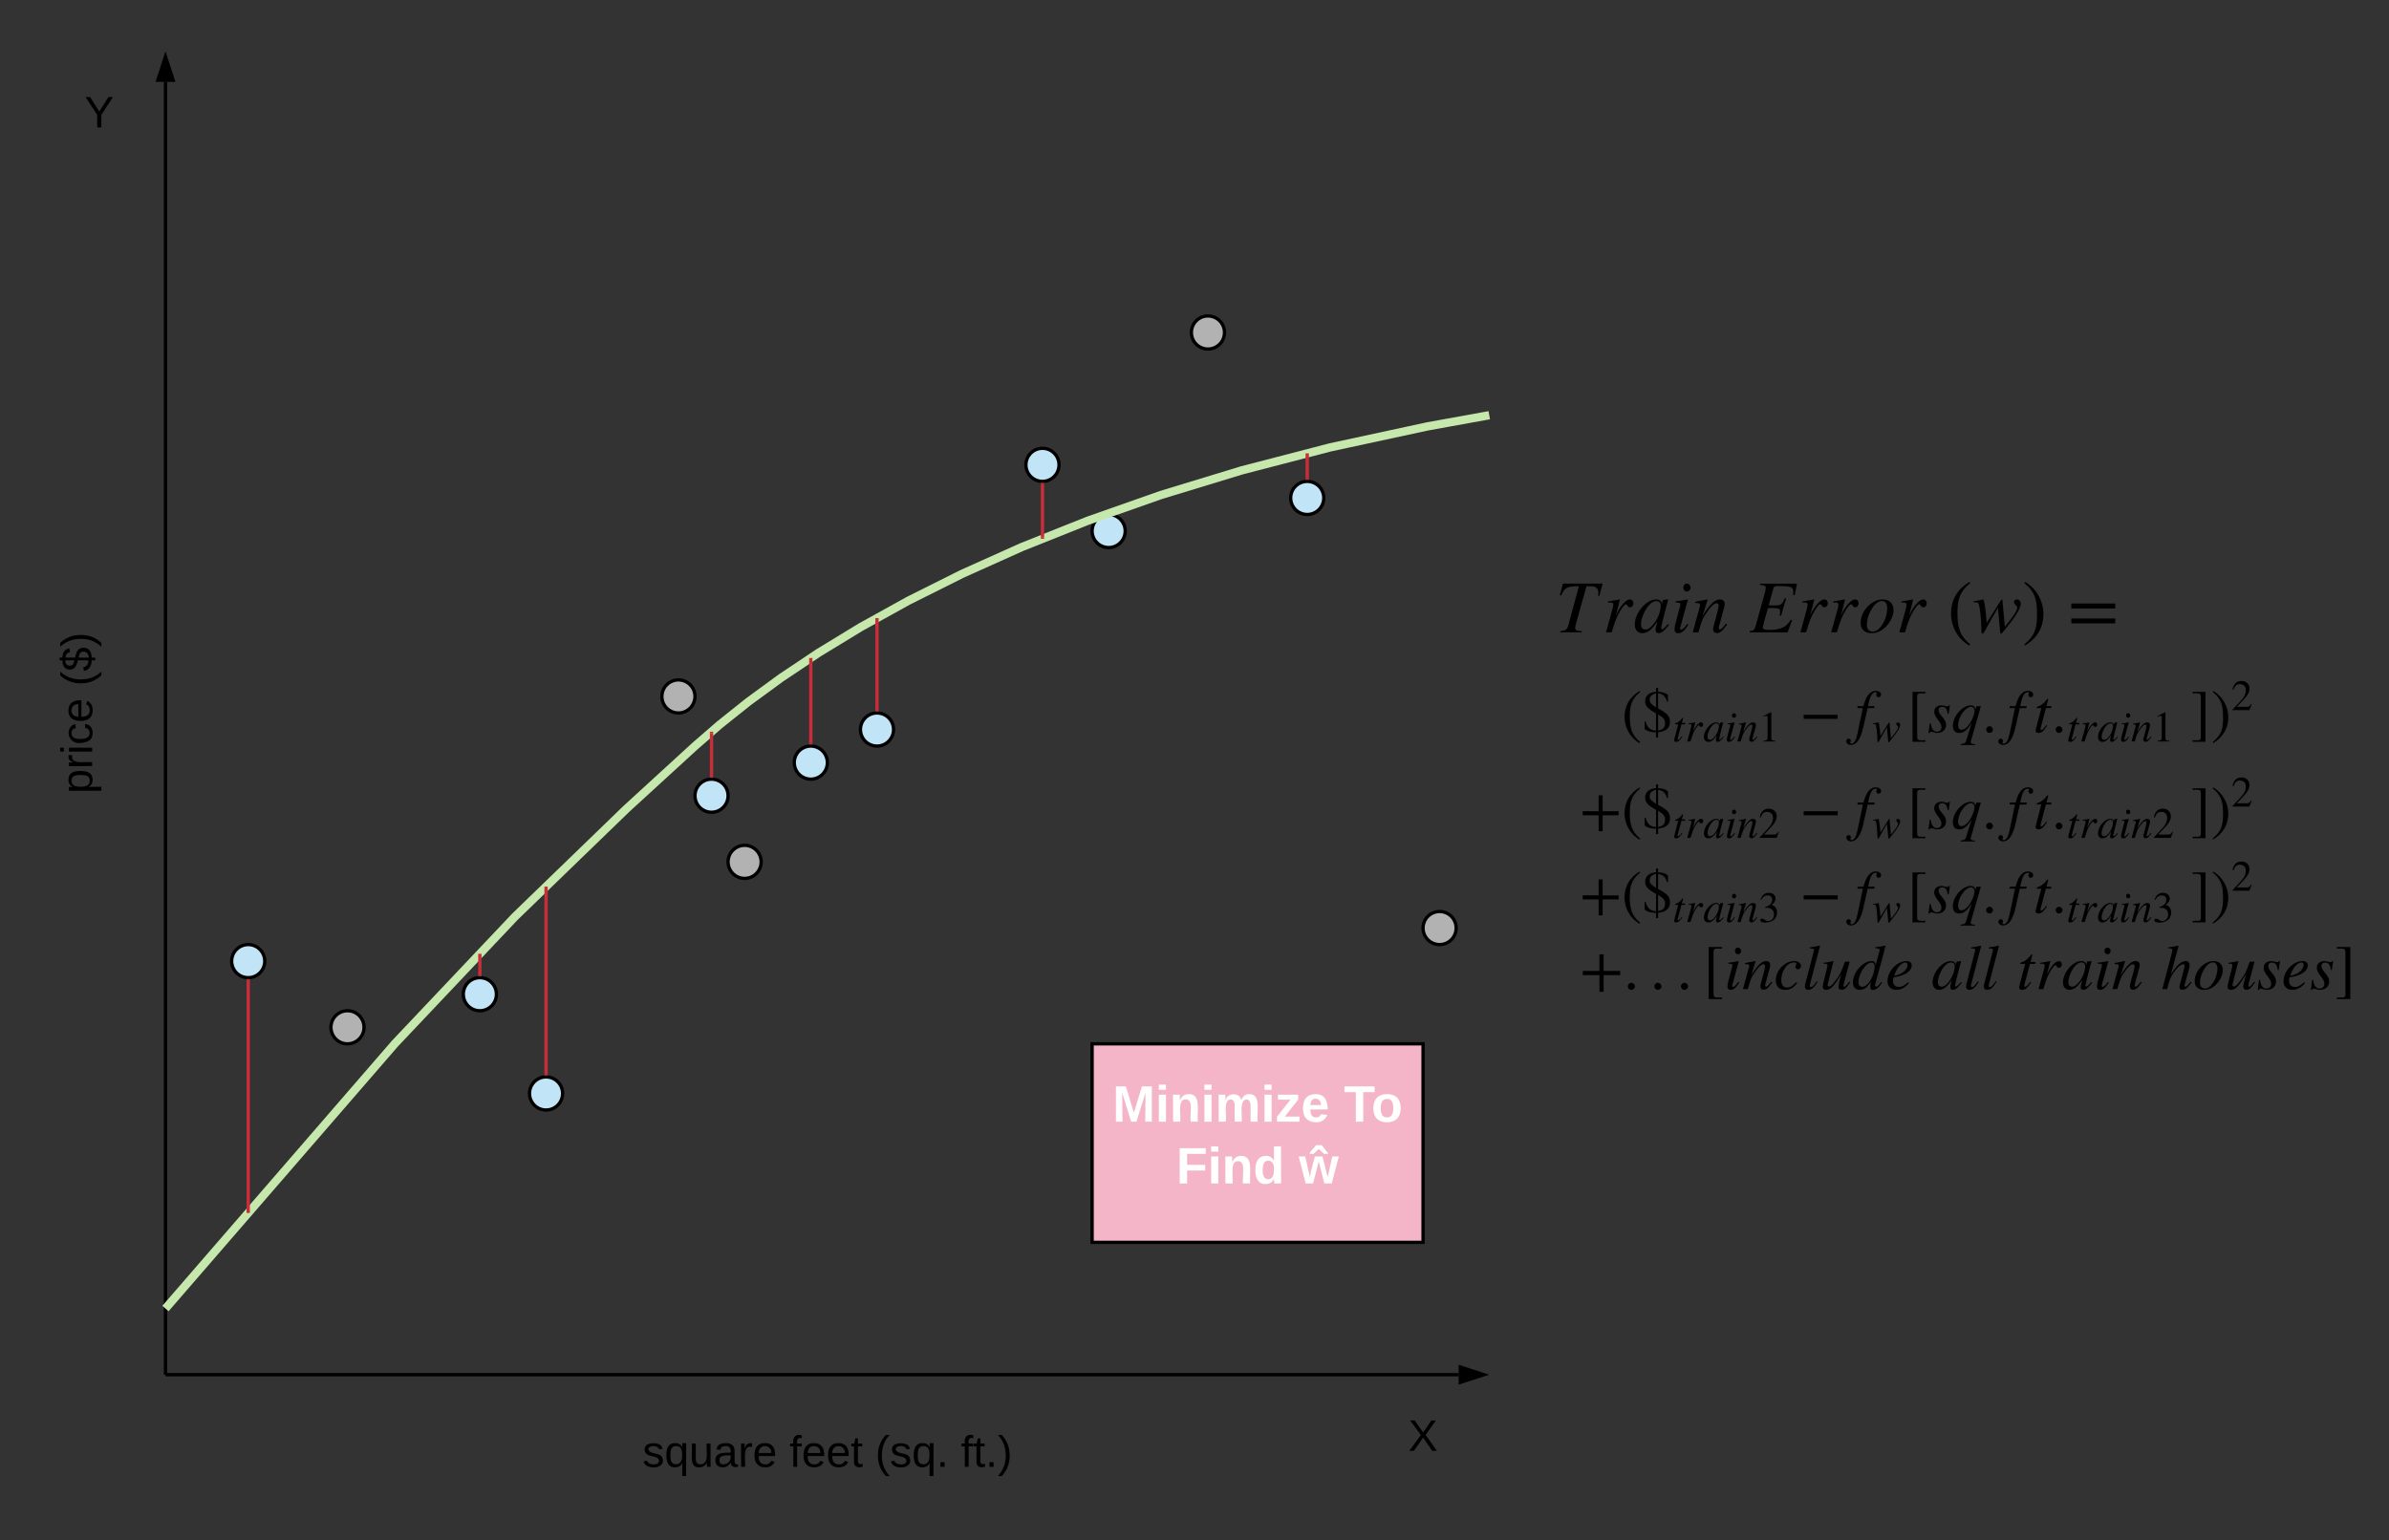<svg xmlns="http://www.w3.org/2000/svg" xmlns:xlink="http://www.w3.org/1999/xlink" xmlns:lucid="lucid" width="1443.75" height="931"><rect width="100%" height="100%" fill="#333333" stroke="none"/><g transform="translate(-140 -129)" lucid:page-tab-id="2S7zP8swaeLv"><path d="M240 959V178.5M240 958.97V960" stroke="#000" stroke-width="2" fill="none"/><path d="M240 163.24l4.64 14.26h-9.28z" stroke="#000" stroke-width="2"/><path d="M241 960h780.5M241.03 960H240" stroke="#000" stroke-width="2" fill="none"/><path d="M1036.76 960l-14.26 4.64v-9.28z" stroke="#000" stroke-width="2"/><path d="M480 980h320v60H480z" stroke="#000" stroke-opacity="0" stroke-width="2" fill="#fff" fill-opacity="0"/><use xlink:href="#a" transform="matrix(1,0,0,1,485,985) translate(43.259 30.708)"/><use xlink:href="#b" transform="matrix(1,0,0,1,485,985) translate(132.074 30.708)"/><use xlink:href="#c" transform="matrix(1,0,0,1,485,985) translate(183.926 30.708)"/><use xlink:href="#d" transform="matrix(1,0,0,1,485,985) translate(235.704 30.708)"/><path d="M300 710c0 5.52-4.48 10-10 10s-10-4.48-10-10 4.48-10 10-10 10 4.48 10 10z" stroke="#000" stroke-width="2" fill="#c1e4f7"/><path d="M160 720V400h60v320z" stroke="#000" stroke-opacity="0" stroke-width="2" fill="#fff" fill-opacity="0"/><use xlink:href="#e" transform="matrix(6.123233995736766e-17,-1,1,6.123233995736766e-17,165,715) translate(106.259 30.708)"/><use xlink:href="#f" transform="matrix(6.123233995736766e-17,-1,1,6.123233995736766e-17,165,715) translate(171.296 30.708)"/><path d="M360 750c0 5.52-4.48 10-10 10s-10-4.48-10-10 4.48-10 10-10 10 4.48 10 10z" stroke="#000" stroke-width="2" fill="#b2b2b2"/><path d="M440 730c0 5.52-4.48 10-10 10s-10-4.48-10-10 4.48-10 10-10 10 4.48 10 10zM480 790c0 5.52-4.48 10-10 10s-10-4.48-10-10 4.48-10 10-10 10 4.48 10 10z" stroke="#000" stroke-width="2" fill="#c1e4f7"/><path d="M160 160h80v80h-80z" stroke="#000" stroke-opacity="0" stroke-width="2" fill="#fff" fill-opacity="0"/><use xlink:href="#g" transform="matrix(1,0,0,1,165,165) translate(26.111 41.021)"/><path d="M960 960h80v80h-80z" stroke="#000" stroke-opacity="0" stroke-width="2" fill="#fff" fill-opacity="0"/><use xlink:href="#h" transform="matrix(1,0,0,1,965,965) translate(26.111 41.021)"/><path d="M560 550c0 5.52-4.48 10-10 10s-10-4.48-10-10 4.48-10 10-10 10 4.48 10 10z" stroke="#000" stroke-width="2" fill="#b2b2b2"/><path d="M580 610c0 5.52-4.48 10-10 10s-10-4.48-10-10 4.48-10 10-10 10 4.48 10 10z" stroke="#000" stroke-width="2" fill="#c1e4f7"/><path d="M600 650c0 5.52-4.48 10-10 10s-10-4.48-10-10 4.48-10 10-10 10 4.48 10 10z" stroke="#000" stroke-width="2" fill="#b2b2b2"/><path d="M640 590c0 5.52-4.48 10-10 10s-10-4.48-10-10 4.48-10 10-10 10 4.48 10 10zM680 570c0 5.52-4.48 10-10 10s-10-4.48-10-10 4.48-10 10-10 10 4.48 10 10zM780 410c0 5.52-4.48 10-10 10s-10-4.48-10-10 4.48-10 10-10 10 4.48 10 10zM820 450c0 5.52-4.48 10-10 10s-10-4.48-10-10 4.48-10 10-10 10 4.48 10 10z" stroke="#000" stroke-width="2" fill="#c1e4f7"/><path d="M880 330c0 5.52-4.48 10-10 10s-10-4.48-10-10 4.48-10 10-10 10 4.48 10 10z" stroke="#000" stroke-width="2" fill="#b2b2b2"/><path d="M940 430c0 5.52-4.48 10-10 10s-10-4.48-10-10 4.48-10 10-10 10 4.48 10 10z" stroke="#000" stroke-width="2" fill="#c1e4f7"/><path d="M1020 690c0 5.52-4.48 10-10 10s-10-4.48-10-10 4.48-10 10-10 10 4.48 10 10z" stroke="#000" stroke-width="2" fill="#b2b2b2"/><path d="M241.64 918.1l137.02-158.25 72.53-76.7 67.4-65.24L560 580l14.98-13 17.3-13.8 19.8-14.48 22.6-15.1 25.6-15.6 28.85-15.97 32.32-16.16 36.03-16.18 40-15.97 44.2-15.54 48.75-14.86L944 399.42l58.72-12.67 34.82-6.3M241.68 918.06L240 920M1037.48 380.46l2.52-.46" stroke="#c7e8ac" stroke-width="5" fill="none"/><path d="M290 722v139.25M290 722.04V721M290 861.23v1.02M470 665.95V778M470 665.98v-1.03" stroke="#c92d39" stroke-width="2" fill="none"/><path d="M471 779.12l-1-.13-1 .12v-1.15h2z" fill="#c92d39"/><path d="M430 706.57V718M430 706.6v-1.03" stroke="#c92d39" stroke-width="2" fill="none"/><path d="M431 719.12l-1-.13-1 .12v-1.15h2z" fill="#c92d39"/><path d="M570 598V572.3" stroke="#c92d39" stroke-width="2" fill="none"/><path d="M571 599.12l-1-.13-1 .12v-1.15h2z" fill="#c92d39"/><path d="M570 572.34v-1.02M630 527.75V578M630 527.78v-1.03" stroke="#c92d39" stroke-width="2" fill="none"/><path d="M631 579.12l-1-.13-1 .12v-1.15h2z" fill="#c92d39"/><path d="M670 503.64V558M670 503.66v-1.02" stroke="#c92d39" stroke-width="2" fill="none"/><path d="M671 559.12l-1-.13-1 .12v-1.15h2z" fill="#c92d39"/><path d="M770 422v31.72" stroke="#c92d39" stroke-width="2" fill="none"/><path d="M771 422.04h-2v-1.2l1 .17 1-.15z" fill="#c92d39"/><path d="M770 453.7v1.02M810 439" stroke="#c92d39" stroke-width="2" fill="none"/><path fill="#c92d39"/><path fill="#c92d39"/><path d="M930 404.05V418M930 404.08v-1.03" stroke="#c92d39" stroke-width="2" fill="none"/><path d="M931 419.12l-1-.13-1 .12v-1.15h2z" fill="#c92d39"/><path d="M1080 480h340.56v40H1080z" fill="#fff" fill-opacity="0"/><path d="M1108.54 481.8l-1.98 7.4-.77-.1c.08-.76.13-1.48.13-2.06 0-2.4-1.62-3.66-4.56-3.66h-2.6l-6.2 22.1c-.26.95-.62 1.98-.62 2.97 0 1.4.54 1.76 2.4 1.94l1.57.13v.72h-13v-.72c3.12-.27 4.16-.95 4.84-3.38l6.44-23.77c-7.12 0-8.56.72-10.73 5.6l-.8-.2 1.88-6.98h24M1116.48 501.2l.72-1.58c.86-1.9 2.4-4.3 4.24-6.23 1.17-1.22 2.53-2.04 3.56-2.04 1.27 0 2.12.95 2.12 2.3 0 1.36-.76 2.44-2.12 2.44-.8 0-1.17-.5-1.58-1.17-.27-.45-.4-.63-.72-.63-.8 0-2.07 1.48-3.7 4.23-1.93 3.34-2.75 5.15-5 12.72h-3.43l3.66-13.17c.63-2.34.72-2.75.72-3.7 0-.94-.8-1.17-1.72-1.17-.36 0-.72.06-1.4.15v-.77l7-1.22.13.1M1148.05 506.25l.58.5c-3.38 4.1-4.46 4.95-6.27 4.95-1.26 0-1.8-.54-1.8-1.85 0-1.12.1-1.5 1.04-5.18-3.38 5.1-6 7.08-9.16 7.08-2.52 0-4.5-1.8-4.5-5.23 0-7 6.9-15.16 12.9-15.16 1.93 0 3.24.95 3.6 2.62l.5-2.16.13-.14 2.75-.32.32.14c-.1.4-.14.5-.27.95-2.12 7.7-4.02 15.46-4.02 16.37 0 .3.27.58.63.58.4 0 1-.36 2.35-1.85m-3.2-12.58c0-1.58-.95-2.6-2.53-2.6-2.03 0-4 1.38-5.9 4.14-1.9 2.85-3.48 6.86-3.48 9.7 0 2.48 1.08 3.34 2.7 3.34 2.26 0 4.38-2.48 5.73-4.42 2.12-3.07 3.48-6.95 3.48-10.15M1161.66 484.24c0 1.26-1.03 2.3-2.2 2.3-1.3 0-2.17-.95-2.17-2.4 0-1.4.9-2.38 2.1-2.38 1.23 0 2.26 1.17 2.26 2.48m-1.9 21.87l.6.5c-2.48 3.8-3.93 5.15-6.18 5.15-1.5 0-2.2-.8-2.2-2.48 0-.9.3-2.48.98-5l2.17-8c.22-.8.4-1.6.4-1.97 0-.9-.45-1.04-2.88-1.1v-.7c1.75-.14 2.66-.28 7.2-1.14l.2.14-4.25 15.47c-.22.76-.45 1.35-.45 1.98 0 .45.27.68.63.68.77 0 1.85-.95 3.8-3.52M1183.08 505.97l.63.6c-3.05 4.18-4.18 5.1-6.3 5.1-1.13 0-2.12-.73-2.12-2.45 0-.45.1-1.04.72-3.38l2-7.3c.35-1.4.62-3.03.62-3.57 0-.8-.4-1.3-1.08-1.3-1.8 0-3.84 2.2-6.68 6.4-2.03 3.02-2.4 4.06-4.5 11.18h-3.4l4.34-15.78c.05-.23.1-.5.1-.77 0-.9-.64-1.17-2.94-1.22v-.72c3.65-.72 4.9-.9 7.3-1.4l.2.1-3.04 9.83c4.5-7.23 7.53-9.94 10.42-9.94 1.94 0 2.93 1.13 2.93 2.76 0 .8-.18 1.75-.45 2.7l-2.52 9.15c-.46 1.63-.64 2.4-.64 2.76 0 .4.18.8.73.8.62 0 1.43-.7 2.74-2.38.3-.36.63-.77.94-1.18M1226 481.8l-1.4 6.95-.98-.1c.1-.76.14-1.48.14-2.07 0-2.7-1.58-3.3-8.66-3.3-2.57 0-3.02.2-3.3 1.2l-2.97 10.5h3.52c4.06 0 4.55-.55 6.27-4.38l.8.18-3.06 10.46-.9-.23c.23-.98.32-1.52.32-2.33 0-.77-.1-1.17-.32-1.4-.5-.45-1.7-.67-3.52-.67h-3.5l-1.46 5.05c-1.12 3.96-1.62 6.04-1.62 6.58 0 1.08 1.04 1.53 3.56 1.53 4.42 0 6.86-.54 9.16-1.76 1.44-.76 2.52-2.03 4.23-4.42l.74.37-2.8 7.3h-22.86v-.72c2.52-.45 2.93-.72 3.65-3.34l5.55-19.94c.27-.9.5-2.34.5-2.88 0-1.22-.68-1.58-3.48-1.85v-.73h22.4M1233.95 501.2l.72-1.58c.86-1.9 2.4-4.3 4.24-6.23 1.18-1.22 2.53-2.04 3.57-2.04 1.26 0 2.12.95 2.12 2.3 0 1.36-.78 2.44-2.13 2.44-.8 0-1.17-.5-1.58-1.17-.28-.45-.4-.63-.73-.63-.8 0-2.07 1.48-3.7 4.23-1.94 3.34-2.75 5.15-5 12.72h-3.43l3.65-13.17c.62-2.34.72-2.75.72-3.7 0-.94-.82-1.17-1.72-1.17-.36 0-.72.06-1.4.15v-.77l7-1.22.13.1M1252.57 501.2l.72-1.58c.85-1.9 2.38-4.3 4.23-6.23 1.17-1.22 2.53-2.04 3.56-2.04 1.26 0 2.1.95 2.1 2.3 0 1.36-.75 2.44-2.1 2.44-.82 0-1.18-.5-1.58-1.17-.27-.45-.4-.63-.73-.63-.82 0-2.08 1.48-3.7 4.23-1.94 3.34-2.75 5.15-5 12.72h-3.44l3.66-13.17c.63-2.34.72-2.75.72-3.7 0-.94-.8-1.17-1.72-1.17-.36 0-.72.06-1.4.15v-.77l7-1.22.13.1M1284.32 497.68c0 3.42-1.8 7.4-4.78 10.32-2.62 2.62-5.5 3.75-8.48 3.75-4.24 0-6.63-2.35-6.63-6.27 0-5.05 3.38-10.24 8.12-12.76 1.76-.95 3.56-1.36 5.4-1.36 3.66 0 6.37 2.35 6.37 6.32m-3.8-1.13c0-2.75-1.25-4.24-3.2-4.24-1.98 0-3.96 1.4-5.76 4.12-2.08 3.15-3.34 6.7-3.34 10.28 0 2.7 1.4 4.1 3.52 4.1 1.98 0 3.7-1.3 5.45-3.74 2.07-2.84 3.33-7.08 3.33-10.5M1293.74 501.2l.72-1.58c.86-1.9 2.4-4.3 4.24-6.23 1.17-1.22 2.53-2.04 3.56-2.04 1.27 0 2.12.95 2.12 2.3 0 1.36-.76 2.44-2.12 2.44-.8 0-1.17-.5-1.57-1.17-.28-.45-.42-.63-.74-.63-.8 0-2.07 1.48-3.7 4.23-1.93 3.34-2.74 5.15-5 12.72h-3.43l3.66-13.17c.62-2.34.7-2.75.7-3.7 0-.94-.8-1.17-1.7-1.17-.37 0-.73.06-1.4.15v-.77l7-1.22.12.1M1330.63 518.5l-.54.73c-7.14-4.06-11.02-11.68-11.02-19.34 0-8.35 3.93-14.85 11.14-19.13l.4.72c-6.26 5.36-7.66 9.55-7.66 18.25 0 8.4 1.35 13.48 7.67 18.76M1350.15 492.04l1.45 15.87c5.9-7.38 7.44-9.77 7.44-11.7 0-.55-.27-.9-1-1.6-.72-.67-.94-1.2-.94-1.84 0-.72.76-1.4 1.76-1.4 1.35 0 2.34 1.1 2.34 2.53 0 2.88-3.34 8.15-9.56 15.73l-.4.5c-1.22 1.48-1.63 1.93-2.03 1.93-.3 0-.4-.4-.5-1.58l-1.3-13.97-4 6.86c-.82 1.35-1.63 2.84-2.5 4.46-1.6 3.12-2.38 4.24-2.88 4.24-.4 0-.5-.36-.58-2.12l-.18-4.1c-.18-3.92-.68-8.75-1.22-10.9-.4-1.68-.8-1.9-2.12-1.9h-1.26v-.6c1.4-.22 2.93-.4 4.28-.76.6-.13 1-.32 1.3-.32.5 0 .55.1.87 1.54.64 3.06 1.27 8.7 1.45 12.67l8.66-13.7c.23-.37.37-.46.6-.46.26 0 .35.15.35.64M1363.37 481.5l.54-.73c6.9 4.15 11 11.68 11 19.34 0 8.35-3.96 14.76-11.13 19.13l-.4-.72c6.4-5.27 7.66-9.5 7.66-18.25 0-8.43-1.13-13.62-7.66-18.76M1418.33 496.82h-26.56v-2.98h26.56v2.98m0 9.02h-26.56v-2.98h26.56v2.98"/><path d="M1120 540h385.2v40H1120z" fill="#fff" fill-opacity="0"/><path d="M1131.22 577.6l-.44.6c-5.83-3.33-9-9.57-9-15.84 0-6.83 3.2-12.15 9.1-15.66l.34.6c-5.13 4.4-6.27 7.82-6.27 14.94 0 6.87 1.1 11.04 6.27 15.36M1142.04 548.14v9.08c4.46 2.4 5.4 3.33 6.38 4.84.52.77.78 1.96.78 3.32 0 4.28-2.92 5.7-7.16 6.28v3.2h-1.26v-3.2c-3.2 0-4.83-.52-6.86-1.9V565h.55c.77 3.7 3.06 5.64 6.3 5.64v-10.4c-5.08-2.88-6.56-4.4-6.56-7.5 0-3.7 3.15-5.35 6.58-5.57v-2.33h1.26v2.33c3 .18 4.8.8 5.94 1.95v4.1h-.55c-.74-3.06-2.44-4.7-5.4-5.06m-1.25 8.5v-8.5c-2.62.52-3.84 2-3.84 3.88 0 1.62.74 2.5 3.84 4.6m1.26 4.22v9.78c3-.62 4.2-1.77 4.2-4.4 0-2.24-.84-3.4-4.2-5.38M1158.47 566.02l-.13.84h-2.2l-2.26 8.56c-.03.1-.05.3-.05.36 0 .34.15.42.4.42.4 0 .82-.42 2.1-2.06l.34.18c-1.56 2.4-2.37 3.16-3.73 3.16-.7 0-1.2-.3-1.2-.96 0-.3.2-1.1.42-1.94l2.03-7.72h-1.96c-.03-.08-.03-.16-.03-.16 0-.3.24-.52.87-.65.84-.18 2.53-1.46 3.47-2.87.1-.16.26-.24.37-.24.16 0 .24.08.24.2 0 0 0 .14-.02.2l-.73 2.68h2.07M1163.07 571.37l.4-.9c.5-1.1 1.4-2.5 2.47-3.6.68-.72 1.46-1.2 2.06-1.2.73 0 1.23.56 1.23 1.34 0 .8-.45 1.42-1.23 1.42-.47 0-.68-.28-.9-.67-.17-.27-.25-.37-.43-.37-.47 0-1.2.86-2.14 2.45-1.12 1.93-1.6 2.98-2.9 7.36h-1.98l2.1-7.63c.38-1.35.43-1.6.43-2.14 0-.55-.47-.68-1-.68-.2 0-.4.03-.8.08v-.44l4.04-.72.08.06M1181.34 574.3l.34.28c-1.96 2.38-2.6 2.87-3.63 2.87-.73 0-1.04-.3-1.04-1.07 0-.65.06-.86.6-3-1.95 2.95-3.47 4.1-5.3 4.1-1.45 0-2.6-1.04-2.6-3.03 0-4.04 4-8.77 7.46-8.77 1.12 0 1.88.55 2.1 1.52l.28-1.26.08-.07 1.6-.2.17.1c-.06.23-.1.28-.17.54-1.22 4.47-2.32 8.96-2.32 9.48 0 .2.17.34.38.34.23 0 .57-.2 1.35-1.07m-1.85-7.28c0-.9-.55-1.5-1.46-1.5-1.18 0-2.32.8-3.42 2.4-1.1 1.63-2 3.96-2 5.6 0 1.44.62 1.93 1.56 1.93 1.3 0 2.53-1.43 3.3-2.56 1.24-1.77 2.02-4.02 2.02-5.87M1189.22 561.56c0 .73-.6 1.33-1.28 1.33-.76 0-1.25-.56-1.25-1.4 0-.8.5-1.38 1.22-1.38.7 0 1.3.68 1.3 1.44m-1.1 12.66l.34.3c-1.43 2.18-2.27 2.96-3.57 2.96-.87 0-1.3-.47-1.3-1.43 0-.53.2-1.44.58-2.9l1.26-4.62c.13-.47.23-.94.23-1.15 0-.52-.26-.6-1.67-.63v-.4c1.02-.1 1.54-.17 4.18-.67l.1.08-2.45 8.95c-.13.46-.26.8-.26 1.16 0 .26.15.4.36.4.45 0 1.07-.55 2.2-2.04M1201.62 574.14l.36.34c-1.77 2.43-2.42 2.95-3.65 2.95-.65 0-1.23-.42-1.23-1.4 0-.27.06-.6.42-1.97l1.15-4.23c.2-.8.36-1.75.36-2.06 0-.47-.23-.76-.62-.76-1.04 0-2.2 1.3-3.86 3.72-1.17 1.75-1.38 2.35-2.6 6.47h-1.96l2.5-9.14c.03-.13.06-.3.06-.45 0-.5-.37-.66-1.7-.7v-.4c2.1-.43 2.84-.53 4.23-.82l.1.06-1.75 5.7c2.6-4.2 4.36-5.76 6.03-5.76 1.12 0 1.7.66 1.7 1.6 0 .47-.1 1-.26 1.56l-1.47 5.3c-.27.94-.37 1.38-.37 1.6 0 .23.1.46.42.46.36 0 .83-.42 1.6-1.38l.54-.68M1212.95 577.2h-7.2v-.4c1.92-.1 2.47-.65 2.47-2.1V563c0-.9-.23-1.28-.78-1.28-.26 0-.7.13-1.18.3l-.7.27v-.38l4.67-2.37.24.08v15.58c0 1.13.52 1.6 2.48 1.6v.4M1250.56 563.54H1230v-2.44h20.56v2.44M1262.67 555.86h3.43c.8-2.62 1.44-4.65 2.66-6.4 1.1-1.57 2.62-2.83 4.87-2.83 1.8 0 3.17.96 3.17 2.3 0 .8-.7 1.58-1.55 1.58-.66 0-1.36-.55-1.36-1.43 0-.63.36-.82.36-1.15 0-.3-.3-.48-.82-.48-2.06 0-3.43 2.6-4.5 8.42h3.95l-.23 1.18h-4l-2.65 11.8c-1.55 6.84-4.02 10.46-7.38 10.46-1.66 0-2.9-.96-2.9-2.25 0-.85.6-1.55 1.4-1.55.84 0 1.4.6 1.4 1.36 0 .48-.34.67-.34 1.07 0 .33.3.6.74.6 1.55 0 2.73-2 3.58-6l3.25-15.5h-3.36M1281.93 566.1l.83 9.18c3.42-4.28 4.3-5.66 4.3-6.78 0-.3-.15-.52-.56-.9-.42-.4-.55-.72-.55-1.08 0-.42.44-.8 1.02-.8.78 0 1.35.6 1.35 1.45 0 1.67-1.93 4.72-5.53 9.1l-.25.3c-.7.86-.94 1.12-1.17 1.12-.18 0-.23-.25-.3-.93l-.74-8.1-2.33 3.98c-.46.78-.93 1.64-1.42 2.58-.94 1.8-1.4 2.46-1.67 2.46-.23 0-.28-.22-.33-1.24l-.1-2.38c-.1-2.27-.4-5.06-.7-6.3-.25-.98-.48-1.1-1.24-1.1h-.73v-.35c.8-.13 1.7-.23 2.48-.44.34-.1.57-.2.76-.2.28 0 .3.06.5.9.36 1.77.72 5.03.83 7.33l5-7.94c.14-.22.22-.27.35-.27.16 0 .2.08.2.37M1303.6 577.42h-7.8v-30.2h7.8v.92h-3.06c-1.26 0-1.92.45-1.92 1.78v24.58c0 1.48.7 2 1.92 2h3.06v.92M1318.37 555.34l-.74 5.17h-.6c-.36-3.05-1.47-4.27-3.28-4.27-1.3 0-2.18.74-2.18 2.1 0 1 .56 2.07 2 3.77 1.84 2.14 2.5 3.58 2.5 5.02 0 3.06-2.24 4.94-5.3 4.94-.64 0-1.2-.03-2.04-.37-.7-.3-1.22-.34-1.62-.34-.4 0-.8.2-1.06.78h-.6l.74-5.87h.6c.5 3.5 1.77 5.02 3.7 5.02 1.72 0 2.8-1.05 2.8-2.85 0-1.2-.64-2.44-2.08-4.25-1.58-2-2.32-3.65-2.32-4.83 0-2.44 1.73-4 4.47-4 .62 0 1.14.12 2.06.38.7.22 1.05.26 1.34.26.56 0 .8-.14 1.1-.66h.53M1337.12 555.86l-6.1 21.37c-.03.15-.07.3-.07.4 0 .7.74 1.15 2.1 1.15h.56v.6h-8.74v-.6c2.33-.15 2.96-.7 3.36-2.07l3.32-10.7c-2.95 4.7-4.83 6.06-7.67 6.06-2.33 0-3.7-1.66-3.7-4.28 0-5.83 5.76-12.4 10.82-12.4 1.5 0 2.46.63 2.83 2.3l.6-1.82h2.7m-3.85 2.55c0-1.2-.96-2.2-2.18-2.2-1.07 0-2.25.7-3.43 1.8-2.5 2.4-4.32 6.2-4.32 9.26 0 1.74.6 2.85 1.96 2.85.93 0 2.07-.47 3.03-1.32 2.5-2.18 4.95-7.3 4.95-10.37M1344.4 570.07c0 1.07-.97 2-2.08 2-1.14 0-2.03-.9-2.03-2.04 0-1.14.9-2.06 2.06-2.06 1.07 0 2.03 1 2.03 2.1M1354.6 555.86h3.45c.8-2.62 1.44-4.65 2.65-6.4 1.1-1.57 2.62-2.83 4.88-2.83 1.8 0 3.17.96 3.17 2.3 0 .8-.7 1.58-1.55 1.58-.66 0-1.37-.55-1.37-1.43 0-.63.37-.82.37-1.15 0-.3-.3-.48-.8-.48-2.08 0-3.44 2.6-4.5 8.42h3.94l-.22 1.18h-4l-2.65 11.8c-1.55 6.84-4.02 10.46-7.38 10.46-1.67 0-2.93-.96-2.93-2.25 0-.85.63-1.55 1.4-1.55.86 0 1.4.6 1.4 1.36 0 .48-.32.67-.32 1.07 0 .33.3.6.74.6 1.54 0 2.72-2 3.57-6l3.24-15.5h-3.34M1379.7 555.86l-.17 1.18h-3.1l-3.2 12.1c-.05.15-.1.4-.1.52 0 .48.23.6.57.6.6 0 1.18-.6 3-2.92l.47.26c-2.22 3.4-3.36 4.46-5.28 4.46-1 0-1.7-.44-1.7-1.36 0-.4.3-1.55.58-2.73l2.88-10.93h-2.77c-.05-.1-.05-.22-.05-.22 0-.4.34-.74 1.22-.92 1.18-.26 3.58-2.07 4.9-4.06.16-.23.38-.34.53-.34.22 0 .33.1.33.3 0 0 0 .18-.04.26l-1.04 3.8h2.95M1386.4 570.07c0 1.07-.96 2-2.07 2-1.15 0-2.03-.9-2.03-2.04 0-1.14.92-2.06 2.06-2.06 1.08 0 2.03 1 2.03 2.1M1396.67 566.02l-.13.84h-2.2l-2.27 8.56-.05.36c0 .34.16.42.4.42.4 0 .83-.42 2.1-2.06l.35.18c-1.57 2.4-2.38 3.16-3.74 3.16-.7 0-1.2-.3-1.2-.96 0-.3.2-1.1.42-1.94l2.04-7.72h-1.97c-.03-.08-.03-.16-.03-.16 0-.3.24-.52.86-.65.84-.18 2.54-1.46 3.48-2.87.1-.16.26-.24.36-.24.16 0 .24.08.24.2 0 0 0 .14-.03.2l-.72 2.68h2.1M1401.26 571.37l.42-.9c.5-1.1 1.38-2.5 2.45-3.6.68-.72 1.46-1.2 2.06-1.2.73 0 1.22.56 1.22 1.34 0 .8-.44 1.42-1.23 1.42-.48 0-.68-.28-.92-.67-.16-.27-.23-.37-.42-.37-.47 0-1.2.86-2.14 2.45-1.12 1.93-1.6 2.98-2.9 7.36h-1.98l2.12-7.63c.36-1.35.4-1.6.4-2.14 0-.55-.46-.68-.98-.68-.2 0-.42.03-.8.08v-.44l4.04-.72.08.06M1419.53 574.3l.34.28c-1.96 2.38-2.58 2.87-3.63 2.87-.73 0-1.04-.3-1.04-1.07 0-.65.05-.86.6-3-1.96 2.95-3.47 4.1-5.3 4.1-1.46 0-2.6-1.04-2.6-3.03 0-4.04 3.98-8.77 7.46-8.77 1.12 0 1.87.55 2.08 1.52l.3-1.26.07-.07 1.6-.2.18.1c-.05.23-.07.28-.15.54-1.23 4.47-2.33 8.96-2.33 9.48 0 .2.16.34.37.34.23 0 .57-.2 1.36-1.07m-1.86-7.28c0-.9-.54-1.5-1.46-1.5-1.16 0-2.3.8-3.4 2.4-1.1 1.63-2.02 3.96-2.02 5.6 0 1.44.63 1.93 1.57 1.93 1.3 0 2.53-1.43 3.3-2.56 1.24-1.77 2.02-4.02 2.02-5.87M1427.4 561.56c0 .73-.6 1.33-1.26 1.33-.76 0-1.26-.56-1.26-1.4 0-.8.52-1.38 1.23-1.38.7 0 1.3.68 1.3 1.44m-1.08 12.66l.34.3c-1.44 2.18-2.27 2.96-3.58 2.96-.86 0-1.28-.47-1.28-1.43 0-.53.2-1.44.58-2.9l1.25-4.62c.13-.47.23-.94.23-1.15 0-.52-.26-.6-1.67-.63v-.4c1-.1 1.53-.17 4.17-.67l.1.08-2.45 8.95c-.13.46-.26.8-.26 1.16 0 .26.16.4.37.4.44 0 1.07-.55 2.2-2.04M1439.8 574.14l.38.34c-1.78 2.43-2.43 2.95-3.66 2.95-.65 0-1.22-.42-1.22-1.4 0-.27.05-.6.4-1.97l1.16-4.23c.2-.8.37-1.75.37-2.06 0-.47-.24-.76-.63-.76-1.04 0-2.22 1.3-3.86 3.72-1.18 1.75-1.38 2.35-2.6 6.47h-1.97l2.5-9.14c.03-.13.06-.3.06-.45 0-.5-.37-.66-1.7-.7v-.4c2.12-.43 2.85-.53 4.23-.82l.1.06-1.74 5.7c2.6-4.2 4.36-5.76 6.03-5.76 1.12 0 1.7.66 1.7 1.6 0 .47-.1 1-.27 1.56l-1.46 5.3c-.26.94-.37 1.38-.37 1.6 0 .23.1.46.42.46.37 0 .84-.42 1.6-1.38.18-.2.36-.45.54-.68M1451.14 577.2h-7.2v-.4c1.93-.1 2.48-.65 2.48-2.1V563c0-.9-.24-1.28-.8-1.28-.25 0-.7.13-1.16.3l-.7.27v-.38l4.67-2.37.23.08v15.58c0 1.13.52 1.6 2.48 1.6v.4M1472.84 577.42h-7.8v-.93h3.26c1.3 0 1.74-.56 1.74-1.7v-24.66c0-1.3-.48-2-1.88-2h-3.1v-.92h7.78v30.2M1477.2 547.3l.44-.6c5.65 3.4 9 9.56 9 15.84 0 6.83-3.24 12.07-9.1 15.65l-.34-.6c5.24-4.32 6.27-7.8 6.27-14.95 0-6.9-.92-11.15-6.27-15.36M1500.8 554.7l-1.42 3.57h-10.2v-.32l4.64-4.93c2.46-2.58 3.4-4.57 3.4-6.8 0-2.36-1.4-3.67-3.63-3.67-1.9 0-2.8.84-3.85 3.4l-.55-.13c.55-3.06 2.22-5.2 5.43-5.2 2.95 0 4.83 2 4.83 4.6 0 2.06-1.02 4.02-3.34 6.47l-4.3 4.58h6.1c1.1 0 1.65-.28 2.5-1.75"/><path d="M1094.7 598.3h410.5v40h-410.5z" fill="#fff" fill-opacity="0"/><path d="M1118.17 621.83h-9.63v9.63h-2.44v-9.63h-9.63v-2.44h9.63v-9.64h2.44v9.63h9.63v2.43M1131.2 635.9l-.44.58c-5.83-3.32-9-9.56-9-15.83 0-6.83 3.2-12.14 9.1-15.65l.34.6c-5.13 4.38-6.27 7.8-6.27 14.94 0 6.86 1.1 11.04 6.27 15.35M1142.05 606.44v9.08c4.47 2.4 5.4 3.32 6.4 4.83.5.78.77 1.96.77 3.33 0 4.28-2.92 5.68-7.17 6.27v3.2h-1.25v-3.2c-3.2 0-4.84-.52-6.87-1.88v-4.8h.56c.76 3.7 3.05 5.65 6.3 5.65v-10.4c-5.1-2.9-6.57-4.4-6.57-7.5 0-3.7 3.14-5.36 6.57-5.58v-2.32h1.25v2.32c3 .2 4.8.8 5.95 1.96v4.1h-.56c-.73-3.07-2.43-4.7-5.4-5.06m-1.24 8.5v-8.5c-2.62.52-3.84 2-3.84 3.87 0 1.64.74 2.52 3.84 4.63m1.25 4.2v9.8c3-.64 4.2-1.78 4.2-4.4 0-2.26-.84-3.4-4.2-5.4M1158.5 624.32l-.14.83h-2.2l-2.26 8.56c-.03.12-.05.3-.05.38 0 .34.15.42.4.42.4 0 .82-.42 2.1-2.07l.34.2c-1.57 2.4-2.38 3.15-3.74 3.15-.7 0-1.2-.32-1.2-.97 0-.28.2-1.1.42-1.92l2.03-7.73h-1.95l-.02-.15c0-.3.23-.53.86-.66.82-.18 2.52-1.46 3.46-2.87.1-.15.26-.23.37-.23.15 0 .23.08.23.2 0 0 0 .14-.03.2l-.73 2.68h2.1M1163.1 629.67l.4-.92c.5-1.1 1.4-2.48 2.46-3.6.68-.7 1.46-1.17 2.06-1.17.73 0 1.23.55 1.23 1.33 0 .8-.45 1.42-1.23 1.42-.47 0-.68-.3-.9-.68-.17-.26-.25-.37-.43-.37-.48 0-1.2.87-2.15 2.46-1.12 1.93-1.6 2.97-2.9 7.36h-1.98l2.1-7.63c.38-1.36.43-1.6.43-2.14 0-.55-.47-.68-1-.68-.2 0-.4.02-.8.08v-.45l4.04-.7.08.05M1181.36 632.6l.34.28c-1.96 2.37-2.6 2.87-3.63 2.87-.73 0-1.05-.3-1.05-1.07 0-.65.06-.86.6-3-1.95 2.95-3.47 4.1-5.3 4.1-1.46 0-2.6-1.05-2.6-3.03 0-4.05 4-8.77 7.46-8.77 1.12 0 1.88.55 2.1 1.5l.28-1.24.07-.08 1.6-.18.18.08c-.04.23-.07.28-.15.54-1.22 4.47-2.32 8.96-2.32 9.48 0 .18.16.34.36.34.23 0 .57-.2 1.35-1.07m-1.85-7.28c0-.92-.55-1.52-1.46-1.52-1.18 0-2.33.8-3.42 2.4-1.1 1.65-2 3.97-2 5.6 0 1.45.6 1.95 1.55 1.95 1.3 0 2.54-1.44 3.32-2.56 1.22-1.78 2-4.02 2-5.87M1189.24 619.85c0 .73-.6 1.33-1.28 1.33-.76 0-1.25-.54-1.25-1.38 0-.8.53-1.38 1.23-1.38s1.3.68 1.3 1.43m-1.1 12.66l.35.3c-1.43 2.2-2.27 2.98-3.57 2.98-.86 0-1.27-.47-1.27-1.44 0-.52.18-1.44.57-2.9l1.25-4.62c.13-.47.24-.94.24-1.15 0-.52-.27-.6-1.68-.62v-.42c1.02-.08 1.54-.16 4.17-.65l.1.08-2.45 8.95c-.13.45-.27.8-.27 1.16 0 .26.16.4.37.4.44 0 1.07-.56 2.2-2.05M1201.64 632.43l.36.34c-1.77 2.43-2.43 2.95-3.65 2.95-.65 0-1.23-.4-1.23-1.4 0-.27.05-.6.42-1.96l1.15-4.23c.2-.8.35-1.75.35-2.06 0-.47-.23-.76-.62-.76-1.05 0-2.22 1.3-3.87 3.72-1.17 1.74-1.38 2.34-2.6 6.47H1190l2.5-9.15c.03-.13.05-.28.05-.44 0-.5-.36-.67-1.7-.7v-.4c2.12-.43 2.85-.54 4.24-.82l.1.05-1.76 5.7c2.6-4.2 4.36-5.75 6.03-5.75 1.12 0 1.7.65 1.7 1.6 0 .46-.1 1-.26 1.56l-1.46 5.3c-.26.93-.36 1.38-.36 1.6 0 .22.1.46.42.46.36 0 .83-.42 1.6-1.4l.54-.67M1215.05 631.9l-1.4 3.6h-10.2v-.32l4.63-4.94c2.46-2.58 3.4-4.57 3.4-6.78 0-2.38-1.4-3.68-3.63-3.68-1.88 0-2.8.83-3.84 3.4l-.54-.14c.55-3.06 2.22-5.2 5.43-5.2 2.94 0 4.82 2 4.82 4.6 0 2.06-1.02 4.02-3.34 6.47l-4.3 4.6h6.1c1.1 0 1.65-.28 2.5-1.74M1250.58 621.83h-20.56v-2.44h20.56v2.43M1262.68 614.15h3.44c.8-2.62 1.44-4.65 2.65-6.38 1.1-1.6 2.63-2.84 4.88-2.84 1.8 0 3.17.95 3.17 2.28 0 .83-.7 1.6-1.55 1.6-.66 0-1.36-.55-1.36-1.44 0-.63.37-.8.37-1.14 0-.3-.3-.48-.8-.48-2.07 0-3.44 2.58-4.5 8.4h3.94l-.2 1.2h-4l-2.66 11.8c-1.55 6.83-4.02 10.45-7.38 10.45-1.66 0-2.92-.97-2.92-2.26 0-.85.63-1.55 1.4-1.55.86 0 1.4.58 1.4 1.36 0 .48-.32.66-.32 1.07 0 .33.3.6.74.6 1.55 0 2.73-2 3.58-6l3.24-15.5h-3.35M1281.95 624.4l.83 9.18c3.42-4.28 4.3-5.66 4.3-6.8 0-.3-.15-.5-.57-.9-.4-.4-.53-.7-.53-1.07 0-.4.44-.8 1-.8.8 0 1.37.63 1.37 1.46 0 1.67-1.93 4.73-5.53 9.1l-.23.3c-.7.86-.94 1.12-1.17 1.12-.18 0-.24-.23-.3-.9l-.75-8.1-2.32 3.96c-.47.8-.94 1.65-1.43 2.6-.94 1.8-1.4 2.44-1.67 2.44-.24 0-.3-.2-.34-1.23l-.12-2.37c-.1-2.27-.4-5.06-.7-6.32-.24-.96-.47-1.1-1.23-1.1h-.73v-.33c.8-.13 1.7-.24 2.48-.45.34-.08.57-.18.76-.18.28 0 .3.05.5.9.36 1.76.72 5.03.83 7.32l5-7.93c.13-.22.2-.27.34-.27.15 0 .2.07.2.36M1303.58 635.7h-7.8v-30.18h7.8v.92h-3.06c-1.26 0-1.92.44-1.92 1.77v24.6c0 1.47.7 2 1.92 2h3.06v.9M1318.38 613.64l-.73 5.16h-.6c-.36-3.06-1.47-4.28-3.28-4.28-1.3 0-2.18.74-2.18 2.1 0 1 .55 2.07 2 3.77 1.83 2.13 2.5 3.57 2.5 5 0 3.07-2.26 4.96-5.32 4.96-.63 0-1.18-.04-2.03-.37-.7-.3-1.22-.34-1.62-.34-.4 0-.82.18-1.07.77h-.6l.74-5.87h.6c.5 3.5 1.77 5.02 3.68 5.02 1.74 0 2.8-1.03 2.8-2.84 0-1.18-.62-2.44-2.06-4.24-1.58-2-2.32-3.66-2.32-4.84 0-2.44 1.73-4 4.46-4 .63 0 1.15.12 2.07.38.7.22 1.03.26 1.33.26.55 0 .8-.15 1.1-.66h.52M1337.1 614.15l-6.1 21.38c-.03.14-.07.3-.07.4 0 .7.74 1.15 2.1 1.15h.56v.6h-8.76v-.6c2.33-.15 2.96-.7 3.36-2.07l3.32-10.7c-2.95 4.7-4.83 6.06-7.67 6.06-2.33 0-3.7-1.66-3.7-4.28 0-5.84 5.76-12.4 10.82-12.4 1.5 0 2.47.62 2.84 2.28l.6-1.8h2.7m-3.84 2.54c0-1.22-.96-2.2-2.18-2.2-1.07 0-2.25.7-3.43 1.8-2.5 2.4-4.32 6.2-4.32 9.26 0 1.73.6 2.84 1.96 2.84.9 0 2.05-.48 3-1.33 2.52-2.18 4.96-7.3 4.96-10.37M1344.4 628.36c0 1.07-.95 2-2.06 2-1.14 0-2.03-.9-2.03-2.03 0-1.15.93-2.07 2.08-2.07 1.07 0 2.03 1 2.03 2.1M1354.63 614.15h3.43c.82-2.62 1.44-4.65 2.66-6.38 1.1-1.6 2.62-2.84 4.87-2.84 1.8 0 3.17.95 3.17 2.28 0 .83-.7 1.6-1.55 1.6-.67 0-1.37-.55-1.37-1.44 0-.63.37-.8.37-1.14 0-.3-.3-.48-.8-.48-2.08 0-3.44 2.58-4.5 8.4h3.94l-.22 1.2h-4l-2.65 11.8c-1.56 6.83-4.03 10.45-7.4 10.45-1.65 0-2.9-.97-2.9-2.26 0-.85.62-1.55 1.4-1.55.84 0 1.4.58 1.4 1.36 0 .48-.33.66-.33 1.07 0 .33.3.6.73.6 1.55 0 2.74-2 3.58-6l3.25-15.5h-3.36M1379.7 614.15l-.2 1.18h-3.1l-3.2 12.1c-.04.16-.08.42-.08.53 0 .48.23.6.56.6.6 0 1.18-.6 3-2.93l.47.26c-2.22 3.4-3.36 4.46-5.28 4.46-1 0-1.7-.45-1.7-1.37 0-.4.3-1.56.6-2.74l2.87-10.93h-2.77c-.03-.1-.03-.22-.03-.22 0-.4.33-.73 1.2-.9 1.2-.27 3.6-2.08 4.92-4.07.15-.22.37-.33.52-.33.22 0 .33.1.33.3 0 0 0 .18-.02.25l-1.04 3.8h2.96M1386.4 628.36c0 1.07-.95 2-2.05 2-1.15 0-2.03-.9-2.03-2.03 0-1.15.92-2.07 2.06-2.07 1.07 0 2.03 1 2.03 2.1M1396.7 624.32l-.14.83h-2.2l-2.27 8.56c-.03.12-.06.3-.06.38 0 .34.16.42.4.42.4 0 .83-.42 2.1-2.07l.35.2c-1.58 2.4-2.4 3.15-3.75 3.15-.7 0-1.2-.32-1.2-.97 0-.28.2-1.1.42-1.92l2.04-7.73h-1.95c-.03-.08-.03-.15-.03-.15 0-.3.24-.53.86-.66.84-.18 2.53-1.46 3.47-2.87.1-.15.27-.23.37-.23.16 0 .23.08.23.2 0 0 0 .14-.02.2l-.73 2.68h2.1M1401.28 629.67l.42-.92c.5-1.1 1.38-2.48 2.45-3.6.68-.7 1.46-1.17 2.06-1.17.74 0 1.24.55 1.24 1.33 0 .8-.44 1.42-1.23 1.42-.46 0-.67-.3-.9-.68-.16-.26-.24-.37-.42-.37-.47 0-1.2.87-2.14 2.46-1.12 1.93-1.6 2.97-2.9 7.36h-1.98l2.1-7.63c.38-1.36.43-1.6.43-2.14 0-.55-.48-.68-1-.68-.2 0-.42.02-.8.08v-.45l4.04-.7.08.05M1419.55 632.6l.34.28c-1.97 2.37-2.6 2.87-3.64 2.87-.73 0-1.04-.3-1.04-1.07 0-.65.05-.86.6-3-1.96 2.95-3.47 4.1-5.3 4.1-1.46 0-2.6-1.05-2.6-3.03 0-4.05 3.98-8.77 7.45-8.77 1.13 0 1.88.55 2.1 1.5l.28-1.24.08-.08 1.6-.18.17.08c-.05.23-.08.28-.15.54-1.23 4.47-2.33 8.96-2.33 9.48 0 .18.16.34.37.34.22 0 .56-.2 1.35-1.07m-1.86-7.28c0-.92-.56-1.52-1.47-1.52-1.17 0-2.32.8-3.42 2.4-1.08 1.65-2 3.97-2 5.6 0 1.45.63 1.95 1.57 1.95 1.3 0 2.53-1.44 3.3-2.56 1.24-1.78 2.02-4.02 2.02-5.87M1427.43 619.85c0 .73-.6 1.33-1.28 1.33-.75 0-1.25-.54-1.25-1.38 0-.8.52-1.38 1.23-1.38.7 0 1.3.68 1.3 1.43m-1.1 12.66l.35.3c-1.44 2.2-2.27 2.98-3.58 2.98-.86 0-1.28-.47-1.28-1.44 0-.52.18-1.44.58-2.9l1.25-4.62c.13-.47.23-.94.23-1.15 0-.52-.26-.6-1.67-.62v-.42c1.03-.08 1.55-.16 4.2-.65l.1.08-2.46 8.95c-.13.45-.26.8-.26 1.16 0 .26.16.4.36.4.45 0 1.07-.56 2.2-2.05M1439.83 632.43l.37.34c-1.78 2.43-2.43 2.95-3.66 2.95-.65 0-1.22-.4-1.22-1.4 0-.27.05-.6.4-1.96l1.16-4.23c.2-.8.37-1.75.37-2.06 0-.47-.24-.76-.63-.76-1.04 0-2.22 1.3-3.86 3.72-1.18 1.74-1.4 2.34-2.6 6.47h-1.97l2.5-9.15c.02-.13.05-.28.05-.44 0-.5-.37-.67-1.7-.7v-.4c2.12-.43 2.85-.54 4.23-.82l.1.05-1.75 5.7c2.62-4.2 4.36-5.75 6.03-5.75 1.13 0 1.7.65 1.7 1.6 0 .46-.1 1-.26 1.56l-1.46 5.3c-.26.93-.37 1.38-.37 1.6 0 .22.1.46.42.46.36 0 .83-.42 1.58-1.4.2-.2.37-.43.55-.67M1453.25 631.9l-1.4 3.6h-10.22v-.32l4.65-4.94c2.45-2.58 3.4-4.57 3.4-6.78 0-2.38-1.42-3.68-3.64-3.68-1.88 0-2.8.83-3.83 3.4l-.54-.14c.55-3.06 2.22-5.2 5.43-5.2 2.94 0 4.82 2 4.82 4.6 0 2.06-1.02 4.02-3.35 6.47l-4.3 4.6h6.1c1.1 0 1.65-.28 2.5-1.74M1472.86 635.7h-7.8v-.9h3.26c1.3 0 1.74-.57 1.74-1.7v-24.67c0-1.3-.48-2-1.9-2h-3.1v-.9h7.8v30.18M1477.18 605.6l.44-.6c5.65 3.4 9 9.56 9 15.83 0 6.83-3.24 12.07-9.1 15.65l-.34-.6c5.24-4.3 6.28-7.77 6.28-14.94 0-6.9-.93-11.14-6.28-15.35M1500.77 613l-1.4 3.56h-10.2v-.3l4.64-4.94c2.46-2.6 3.4-4.57 3.4-6.8 0-2.37-1.4-3.67-3.63-3.67-1.88 0-2.8.83-3.84 3.4l-.54-.14c.53-3.04 2.2-5.18 5.42-5.18 2.94 0 4.82 2 4.82 4.6 0 2.05-1 4-3.34 6.46l-4.3 4.6h6.1c1.1 0 1.65-.3 2.5-1.75"/><path d="M1094.7 649.15h410.5v40h-410.5z" fill="#fff" fill-opacity="0"/><path d="M1118.17 672.68h-9.63v9.64h-2.44v-9.64h-9.63v-2.43h9.63v-9.64h2.44v9.65h9.63v2.43M1131.2 686.75l-.44.6c-5.83-3.33-9-9.57-9-15.85 0-6.83 3.2-12.14 9.1-15.65l.34.6c-5.13 4.38-6.27 7.82-6.27 14.94 0 6.86 1.1 11.03 6.27 15.35M1142.05 657.3v9.07c4.47 2.4 5.4 3.32 6.4 4.84.5.78.77 1.96.77 3.33 0 4.28-2.92 5.68-7.17 6.27v3.22h-1.25v-3.22c-3.2 0-4.84-.5-6.87-1.88v-4.8h.56c.76 3.7 3.05 5.65 6.3 5.65v-10.4c-5.1-2.9-6.57-4.4-6.57-7.5 0-3.7 3.14-5.35 6.57-5.58v-2.33h1.25v2.32c3 .18 4.8.8 5.95 1.95v4.1h-.56c-.73-3.07-2.43-4.7-5.4-5.06m-1.24 8.48v-8.5c-2.62.53-3.84 2-3.84 3.9 0 1.6.74 2.5 3.84 4.6m1.25 4.2v9.8c3-.64 4.2-1.78 4.2-4.4 0-2.25-.84-3.4-4.2-5.4M1158.5 675.17l-.14.84h-2.2l-2.26 8.57c-.03.1-.05.28-.05.36 0 .34.15.42.4.42.4 0 .82-.42 2.1-2.06l.34.17c-1.57 2.4-2.38 3.16-3.74 3.16-.7 0-1.2-.32-1.2-.97 0-.28.2-1.1.42-1.93l2.03-7.72h-1.95c-.02-.07-.02-.15-.02-.15 0-.3.23-.52.86-.65.82-.2 2.52-1.47 3.46-2.88.1-.15.26-.23.37-.23.15 0 .23.07.23.2 0 0 0 .13-.03.18l-.73 2.7h2.1M1163.1 680.52l.4-.9c.5-1.1 1.4-2.5 2.46-3.6.68-.72 1.46-1.2 2.06-1.2.73 0 1.23.56 1.23 1.34s-.45 1.4-1.23 1.4c-.47 0-.68-.28-.9-.67-.17-.27-.25-.37-.43-.37-.48 0-1.2.86-2.15 2.45-1.12 1.93-1.6 2.98-2.9 7.36h-1.98l2.1-7.62c.38-1.36.43-1.6.43-2.14 0-.55-.47-.68-1-.68-.2 0-.4.03-.8.08v-.44l4.04-.7.08.04M1181.36 683.44l.34.3c-1.96 2.37-2.6 2.86-3.63 2.86-.73 0-1.05-.3-1.05-1.07 0-.65.06-.86.6-3-1.95 2.95-3.47 4.1-5.3 4.1-1.46 0-2.6-1.05-2.6-3.03 0-4.05 4-8.77 7.46-8.77 1.12 0 1.88.55 2.1 1.5l.28-1.24.07-.1 1.6-.17.18.08c-.04.24-.07.3-.15.56-1.22 4.46-2.32 8.95-2.32 9.47 0 .18.16.34.36.34.23 0 .57-.2 1.35-1.07m-1.85-7.28c0-.9-.55-1.52-1.46-1.52-1.18 0-2.33.8-3.42 2.4-1.1 1.65-2 3.97-2 5.62 0 1.43.6 1.93 1.55 1.93 1.3 0 2.54-1.44 3.32-2.56 1.22-1.78 2-4.03 2-5.88M1189.24 670.7c0 .74-.6 1.34-1.28 1.34-.76 0-1.25-.55-1.25-1.4 0-.8.53-1.37 1.23-1.37s1.3.68 1.3 1.44m-1.1 12.67l.35.28c-1.43 2.2-2.27 2.98-3.57 2.98-.86 0-1.27-.47-1.27-1.44 0-.53.18-1.44.57-2.9l1.25-4.62c.13-.47.24-.94.24-1.15 0-.52-.27-.6-1.68-.63v-.42c1.02-.08 1.54-.15 4.17-.65l.1.08-2.45 8.96c-.13.45-.27.78-.27 1.15 0 .27.16.4.37.4.44 0 1.07-.55 2.2-2.03M1201.64 683.3l.36.33c-1.77 2.42-2.43 2.95-3.65 2.95-.65 0-1.23-.42-1.23-1.4 0-.27.05-.6.42-1.97l1.15-4.22c.2-.8.35-1.75.35-2.06 0-.47-.23-.76-.62-.76-1.05 0-2.22 1.28-3.87 3.7-1.17 1.76-1.38 2.36-2.6 6.48H1190l2.5-9.13c.03-.12.05-.28.05-.44 0-.52-.36-.68-1.7-.7v-.42c2.12-.42 2.85-.52 4.24-.8l.1.04-1.76 5.7c2.6-4.18 4.36-5.75 6.03-5.75 1.12 0 1.7.65 1.7 1.6 0 .46-.1 1-.26 1.56l-1.46 5.3c-.26.93-.36 1.37-.36 1.58 0 .23.1.47.42.47.36 0 .83-.42 1.6-1.38l.54-.68M1204.27 673.03l-.4-.1c.74-2.48 2.4-4.23 5.1-4.23 2.43 0 4.07 1.43 4.07 3.57 0 1.26-.68 2.56-2.42 3.6 1.14.5 1.6.8 2.16 1.4.73.8 1.15 2 1.15 3.35 0 1.4-.44 2.67-1.2 3.66-1.25 1.67-3.73 2.43-6.06 2.43-1.9 0-2.92-.54-2.92-1.48 0-.55.47-.94 1.07-.94.44 0 .86.16 1.6.68.96.68 1.5.8 2.24.8 1.93 0 3.4-1.77 3.4-4 0-1.97-.92-3.25-2.72-3.77-.58-.2-1.18-.27-2.67-.27v-.37c1-.34 1.67-.62 2.2-.94 1.28-.73 2.1-1.9 2.1-3.5 0-1.77-1.1-2.66-2.8-2.66-1.63 0-2.83.84-3.9 2.77M1250.58 672.68h-20.56v-2.43h20.56v2.43M1262.68 665h3.44c.8-2.6 1.44-4.65 2.65-6.38 1.1-1.6 2.63-2.84 4.88-2.84 1.8 0 3.17.96 3.17 2.3 0 .8-.7 1.57-1.55 1.57-.66 0-1.36-.55-1.36-1.44 0-.6.37-.8.37-1.13 0-.3-.3-.48-.8-.48-2.07 0-3.44 2.57-4.5 8.4h3.94l-.2 1.2h-4l-2.66 11.8c-1.55 6.83-4.02 10.44-7.38 10.44-1.66 0-2.92-.95-2.92-2.25 0-.86.63-1.56 1.4-1.56.86 0 1.4.6 1.4 1.37 0 .5-.32.67-.32 1.08 0 .33.3.6.74.6 1.55 0 2.73-2 3.58-6l3.24-15.5h-3.35M1281.95 675.24l.83 9.2c3.42-4.3 4.3-5.67 4.3-6.8 0-.3-.15-.52-.57-.9-.4-.4-.53-.7-.53-1.08 0-.42.44-.8 1-.8.8 0 1.37.62 1.37 1.45 0 1.7-1.93 4.74-5.53 9.12l-.23.3c-.7.85-.94 1.1-1.17 1.1-.18 0-.24-.22-.3-.9l-.75-8.1-2.32 3.98c-.47.78-.94 1.64-1.43 2.58-.94 1.8-1.4 2.45-1.67 2.45-.24 0-.3-.2-.34-1.22l-.12-2.37c-.1-2.27-.4-5.06-.7-6.3-.24-.98-.47-1.1-1.23-1.1h-.73v-.35c.8-.13 1.7-.24 2.48-.44.34-.08.57-.2.76-.2.28 0 .3.07.5.9.36 1.78.72 5.04.83 7.33l5-7.93c.13-.2.2-.26.34-.26.15 0 .2.08.2.36M1303.58 686.56h-7.8v-30.2h7.8v.93h-3.06c-1.26 0-1.92.43-1.92 1.76v24.6c0 1.46.7 1.98 1.92 1.98h3.06v.92M1318.38 664.5l-.73 5.16h-.6c-.36-3.07-1.47-4.3-3.28-4.3-1.3 0-2.18.75-2.18 2.12 0 1 .55 2.07 2 3.76 1.83 2.14 2.5 3.58 2.5 5.02 0 3.07-2.26 4.95-5.32 4.95-.63 0-1.18-.03-2.03-.36-.7-.3-1.22-.33-1.62-.33-.4 0-.82.2-1.07.78h-.6l.74-5.87h.6c.5 3.52 1.77 5.04 3.68 5.04 1.74 0 2.8-1.04 2.8-2.85 0-1.2-.62-2.44-2.06-4.25-1.58-2-2.32-3.66-2.32-4.84 0-2.42 1.73-3.97 4.46-3.97.63 0 1.15.1 2.07.37.7.22 1.03.25 1.33.25.55 0 .8-.14 1.1-.66h.52M1337.1 665l-6.1 21.38c-.03.15-.07.3-.07.4 0 .7.74 1.15 2.1 1.15h.56v.6h-8.76v-.6c2.33-.15 2.96-.7 3.36-2.07l3.32-10.7c-2.95 4.68-4.83 6.05-7.67 6.05-2.33 0-3.7-1.65-3.7-4.27 0-5.83 5.76-12.4 10.82-12.4 1.5 0 2.47.62 2.84 2.28l.6-1.8h2.7m-3.84 2.55c0-1.22-.96-2.2-2.18-2.2-1.07 0-2.25.7-3.43 1.8-2.5 2.4-4.32 6.2-4.32 9.26 0 1.75.6 2.85 1.96 2.85.9 0 2.05-.48 3-1.32 2.52-2.18 4.96-7.3 4.96-10.38M1344.4 679.22c0 1.07-.95 2-2.06 2-1.14 0-2.03-.9-2.03-2.04 0-1.14.93-2.07 2.08-2.07 1.07 0 2.03 1 2.03 2.12M1354.63 665h3.43c.82-2.6 1.44-4.65 2.66-6.38 1.1-1.6 2.62-2.84 4.87-2.84 1.8 0 3.17.96 3.17 2.3 0 .8-.7 1.57-1.55 1.57-.67 0-1.37-.55-1.37-1.44 0-.6.37-.8.37-1.13 0-.3-.3-.48-.8-.48-2.08 0-3.44 2.57-4.5 8.4h3.94l-.22 1.2h-4L1358 678c-1.56 6.83-4.03 10.44-7.4 10.44-1.65 0-2.9-.95-2.9-2.25 0-.86.62-1.56 1.4-1.56.84 0 1.4.6 1.4 1.37 0 .5-.33.67-.33 1.08 0 .33.3.6.73.6 1.55 0 2.74-2 3.58-6l3.25-15.5h-3.36M1379.7 665l-.2 1.2h-3.1l-3.2 12.1c-.04.14-.08.4-.08.5 0 .5.23.6.56.6.6 0 1.18-.6 3-2.9l.47.24c-2.22 3.4-3.36 4.47-5.28 4.47-1 0-1.7-.43-1.7-1.36 0-.4.3-1.55.6-2.73l2.87-10.9h-2.77c-.03-.12-.03-.23-.03-.23 0-.4.33-.74 1.2-.93 1.2-.26 3.6-2.06 4.92-4.06.15-.22.37-.33.52-.33.22 0 .33.1.33.3 0 0 0 .18-.02.25l-1.04 3.8h2.96M1386.4 679.22c0 1.07-.95 2-2.05 2-1.15 0-2.03-.9-2.03-2.04 0-1.14.92-2.07 2.06-2.07 1.07 0 2.03 1 2.03 2.12M1396.7 675.17l-.14.84h-2.2l-2.27 8.57c-.03.1-.06.28-.06.36 0 .34.16.42.4.42.4 0 .83-.42 2.1-2.06l.35.17c-1.58 2.4-2.4 3.16-3.75 3.16-.7 0-1.2-.32-1.2-.97 0-.28.2-1.1.42-1.93l2.04-7.72h-1.95c-.03-.07-.03-.15-.03-.15 0-.3.24-.52.86-.65.84-.2 2.53-1.47 3.47-2.88.1-.15.27-.23.37-.23.16 0 .23.07.23.2 0 0 0 .13-.02.18l-.73 2.7h2.1M1401.28 680.52l.42-.9c.5-1.1 1.38-2.5 2.45-3.6.68-.72 1.46-1.2 2.06-1.2.74 0 1.24.56 1.24 1.34s-.44 1.4-1.23 1.4c-.46 0-.67-.28-.9-.67-.16-.27-.24-.37-.42-.37-.47 0-1.2.86-2.14 2.45-1.12 1.93-1.6 2.98-2.9 7.36h-1.98l2.1-7.62c.38-1.36.43-1.6.43-2.14 0-.55-.48-.68-1-.68-.2 0-.42.03-.8.08v-.44l4.04-.7.08.04M1419.55 683.44l.34.3c-1.97 2.37-2.6 2.86-3.64 2.86-.73 0-1.04-.3-1.04-1.07 0-.65.05-.86.6-3-1.96 2.95-3.47 4.1-5.3 4.1-1.46 0-2.6-1.05-2.6-3.03 0-4.05 3.98-8.77 7.45-8.77 1.13 0 1.88.55 2.1 1.5l.28-1.24.08-.1 1.6-.17.17.08c-.05.24-.08.3-.15.56-1.23 4.46-2.33 8.95-2.33 9.47 0 .18.16.34.37.34.22 0 .56-.2 1.35-1.07m-1.86-7.28c0-.9-.56-1.52-1.47-1.52-1.17 0-2.32.8-3.42 2.4-1.08 1.65-2 3.97-2 5.62 0 1.43.63 1.93 1.57 1.93 1.3 0 2.53-1.44 3.3-2.56 1.24-1.78 2.02-4.03 2.02-5.88M1427.43 670.7c0 .74-.6 1.34-1.28 1.34-.75 0-1.25-.55-1.25-1.4 0-.8.52-1.37 1.23-1.37.7 0 1.3.68 1.3 1.44m-1.1 12.67l.35.28c-1.44 2.2-2.27 2.98-3.58 2.98-.86 0-1.28-.47-1.28-1.44 0-.53.18-1.44.58-2.9l1.25-4.62c.13-.47.23-.94.23-1.15 0-.52-.26-.6-1.67-.63v-.42c1.03-.08 1.55-.15 4.2-.65l.1.08-2.46 8.96c-.13.45-.26.78-.26 1.15 0 .27.16.4.36.4.45 0 1.07-.55 2.2-2.03M1439.83 683.3l.37.33c-1.78 2.42-2.43 2.95-3.66 2.95-.65 0-1.22-.42-1.22-1.4 0-.27.05-.6.4-1.97l1.16-4.22c.2-.8.37-1.75.37-2.06 0-.47-.24-.76-.63-.76-1.04 0-2.22 1.28-3.86 3.7-1.18 1.76-1.4 2.36-2.6 6.48h-1.97l2.5-9.13c.02-.12.05-.28.05-.44 0-.52-.37-.68-1.7-.7v-.42c2.12-.42 2.85-.52 4.23-.8l.1.04-1.75 5.7c2.62-4.18 4.36-5.75 6.03-5.75 1.13 0 1.7.65 1.7 1.6 0 .46-.1 1-.26 1.56l-1.46 5.3c-.26.93-.37 1.37-.37 1.58 0 .23.1.47.42.47.36 0 .83-.42 1.58-1.38.2-.2.37-.45.55-.68M1442.47 673.03l-.42-.1c.76-2.48 2.4-4.23 5.1-4.23 2.44 0 4.1 1.43 4.1 3.57 0 1.26-.7 2.56-2.44 3.6 1.16.5 1.63.8 2.18 1.4.73.8 1.14 2 1.14 3.35 0 1.4-.44 2.67-1.2 3.66-1.25 1.67-3.73 2.43-6.05 2.43-1.9 0-2.93-.54-2.93-1.48 0-.55.47-.94 1.07-.94.46 0 .88.16 1.6.68.97.68 1.52.8 2.25.8 1.93 0 3.4-1.77 3.4-4 0-1.97-.92-3.25-2.72-3.77-.57-.2-1.17-.27-2.66-.27v-.37c1-.34 1.67-.62 2.2-.94 1.27-.73 2.1-1.9 2.1-3.5 0-1.77-1.1-2.66-2.8-2.66-1.63 0-2.83.84-3.9 2.77M1472.86 686.56h-7.8v-.92h3.26c1.3 0 1.74-.55 1.74-1.7v-24.66c0-1.3-.48-2-1.9-2h-3.1v-.9h7.8v30.18M1477.18 656.44l.44-.6c5.65 3.4 9 9.57 9 15.85 0 6.82-3.24 12.06-9.1 15.64l-.34-.6c5.24-4.3 6.28-7.78 6.28-14.94 0-6.9-.93-11.15-6.28-15.36M1500.77 663.84l-1.4 3.57h-10.2v-.3l4.64-4.93c2.46-2.6 3.4-4.57 3.4-6.8 0-2.36-1.4-3.67-3.63-3.67-1.88 0-2.8.84-3.84 3.4l-.54-.14c.53-3.05 2.2-5.2 5.42-5.2 2.94 0 4.82 2.02 4.82 4.6 0 2.07-1 4.02-3.34 6.48l-4.3 4.6h6.1c1.1 0 1.65-.3 2.5-1.76"/><path d="M1094.7 700h469.05v33.6H1094.7z" fill="#fff" fill-opacity="0"/><path d="M1119.17 718.47h-10.04v10.05h-2.54v-10.05h-10.06v-2.54h10.05V705.9h2.53v10.03h10.04v2.54M1128.03 725.3c0 1.1-1 2.06-2.16 2.06-1.2 0-2.12-.92-2.12-2.1 0-1.2.97-2.17 2.16-2.17 1.12 0 2.13 1.03 2.13 2.2M1144.07 725.3c0 1.1-1 2.06-2.15 2.06-1.2 0-2.12-.92-2.12-2.1 0-1.2.96-2.17 2.16-2.17 1.1 0 2.1 1.03 2.1 2.2M1160.12 725.3c0 1.1-1 2.06-2.15 2.06-1.2 0-2.12-.92-2.12-2.1 0-1.2.96-2.17 2.16-2.17 1.12 0 2.12 1.03 2.12 2.2M1180.75 732.94h-8.12v-31.48h8.12v.97h-3.2c-1.3 0-2 .46-2 1.84v25.63c0 1.54.74 2.08 2 2.08h3.2v.96M1192.22 703.9c0 1.07-.9 1.95-1.9 1.95-1.1 0-1.83-.8-1.83-2.04 0-1.18.76-2.03 1.8-2.03 1.03 0 1.92 1 1.92 2.12m-1.62 18.65l.5.43c-2.1 3.23-3.34 4.38-5.27 4.38-1.27 0-1.88-.7-1.88-2.1 0-.78.26-2.13.84-4.28l1.84-6.82c.2-.7.35-1.38.35-1.7 0-.76-.4-.87-2.48-.9v-.63c1.5-.1 2.27-.23 6.16-.96l.15.1-3.6 13.2c-.2.67-.4 1.17-.4 1.7 0 .4.23.6.54.6.65 0 1.58-.82 3.23-3.02M1210.5 722.44l.54.5c-2.62 3.58-3.58 4.35-5.4 4.35-.95 0-1.8-.63-1.8-2.1 0-.38.08-.88.62-2.88l1.7-6.23c.3-1.2.53-2.6.53-3.05 0-.7-.36-1.12-.93-1.12-1.54 0-3.27 1.9-5.7 5.47-1.73 2.58-2.04 3.46-3.85 9.54h-2.88l3.7-13.47c.03-.2.07-.42.07-.65 0-.77-.53-1-2.5-1.04v-.62c3.12-.6 4.2-.77 6.24-1.2l.15.1-2.58 8.38c3.84-6.16 6.42-8.47 8.9-8.47 1.64 0 2.5.96 2.5 2.35 0 .7-.17 1.5-.4 2.3l-2.15 7.82c-.4 1.38-.54 2.04-.54 2.35 0 .33.15.68.6.68.55 0 1.25-.62 2.36-2.04.26-.3.53-.66.8-1M1225.5 722.82l.63.4c-2.35 2.95-4.4 4.14-7.28 4.14-3.58 0-5.66-2-5.66-5.92 0-3.58 2-6.93 4.73-9.12 1.88-1.5 4.08-2.35 6.43-2.35 2.34 0 4.04 1.3 4.04 3.12 0 1.03-.85 1.83-1.85 1.83-1.08 0-1.5-.77-1.5-1.54 0-.7.58-1.12.58-1.85 0-.47-.54-.77-1.43-.77-1.54 0-3.08.7-4.2 1.84-2.15 2.27-3.5 5.55-3.5 8.97 0 2.76 1.24 4.38 3.43 4.38 2.04 0 3.5-.96 5.58-3.16M1239.9 700.85l-5.9 22.5c-.18.7-.3 1.36-.3 1.67 0 .46.28.7.66.7.58 0 1.46-.63 2.58-2.2l.96-1.35.54.38c-2.3 3.66-3.73 4.8-5.8 4.8-1.24 0-1.9-.72-1.9-2.14 0-.3.04-.76.16-1.15l5.27-20.16c.12-.4.12-.63.12-.74 0-.47-.67-.85-1.9-.85h-.7v-.6c2.28-.28 3.7-.54 5.97-1.04M1257.65 722.36l.53.35c-2.5 3.82-3.5 4.6-5.3 4.6-1.16 0-1.85-.67-1.85-1.86 0-.85.5-3.43 1.73-7.58-4.54 7.46-6.47 9.5-9.2 9.5-1.35 0-2.04-.6-2.04-2.04 0-.73.35-2.1 1.04-4.92l1.35-5.35c.3-1.27.54-2.27.54-2.58 0-.27-.2-.58-.42-.7-.35-.18-.46-.22-1.92-.22V711c2.2-.26 3.58-.53 5.77-1.03l.15.1-3.42 13.68c-.04.1-.12.46-.12.6 0 .6.2.97.77.97 1.3 0 3.08-2.04 5.47-5.65 1.8-2.74 2.35-4.2 4.23-9.35h2.85l-3.04 11.5c-.2.73-.73 2.54-.73 3 0 .43.15.66.42.66.62 0 1.23-.54 3.2-3.12M1279.24 700.66l.23.23-1.5 5.84-2.3 8.42c-1.2 4.4-2.52 8.86-2.52 9.47 0 .46.2.77.7.77.65 0 1.08-.34 3.15-2.73l.47.38c-1.9 2.8-3.74 4.4-5.66 4.4-1 0-1.57-.7-1.57-1.74 0-.88.08-1.5.5-3.42-2.27 3.8-4.23 5.08-6.85 5.08-2.5 0-4.12-1.57-4.12-4.5 0-6.23 6.24-12.9 11.24-12.9 1.62 0 2.27.74 2.5 2.24h.04l1.73-6.27c.58-2.04.54-2.2.54-2.73 0-.8-.34-.93-2.45-1v-.66c2.46-.23 3.85-.46 5.9-.88m-6.36 12.4c0-1.4-.94-2.2-1.82-2.2-1.08 0-2.43.65-3.5 1.76-2.55 2.7-4.47 6.9-4.47 10.1 0 1.76.9 2.8 2.24 2.8 3.54 0 7.55-6.62 7.55-12.47M1293.24 722.75l.47.46c-2.2 2.7-4.65 4.16-7.84 4.16-3.12 0-5.2-2.07-5.2-5.27 0-5.97 5.73-12.13 11.5-12.13 2.05 0 3.16 1 3.16 2.62 0 3.3-4.04 6.3-10.93 7.18-.4.77-.4 1.77-.4 2.35 0 2.12 1.43 3.5 3.6 3.5 1.68 0 2.87-.6 5.64-2.88m-7.92-5.5l-.66 1.7c3.3-.82 4.77-1.5 6.2-2.86 1.2-1.17 1.92-2.55 1.92-3.75 0-.92-.27-1.5-1.34-1.5-2.2 0-4.82 2.97-6.12 6.4M1325.07 722.67l.5.42c-2.88 3.5-3.8 4.23-5.35 4.23-1.07 0-1.54-.47-1.54-1.58 0-.96.08-1.27.9-4.43-2.9 4.35-5.13 6.04-7.82 6.04-2.16 0-3.85-1.54-3.85-4.46 0-5.97 5.9-12.93 11-12.93 1.67 0 2.8.8 3.1 2.23l.42-1.85.1-.1 2.36-.28.27.1c-.08.36-.12.44-.23.82-1.8 6.57-3.43 13.2-3.43 13.96 0 .27.22.5.53.5.35 0 .85-.3 2-1.57m-2.73-10.75c0-1.35-.8-2.23-2.15-2.23-1.74 0-3.43 1.2-5.05 3.54-1.6 2.42-2.96 5.85-2.96 8.27 0 2.12.92 2.85 2.3 2.85 1.93 0 3.74-2.12 4.9-3.77 1.8-2.6 2.96-5.92 2.96-8.65M1337.3 700.85l-5.88 22.5c-.2.7-.3 1.36-.3 1.67 0 .46.26.7.65.7.58 0 1.46-.63 2.58-2.2l.96-1.35.55.38c-2.3 3.66-3.74 4.8-5.8 4.8-1.24 0-1.9-.72-1.9-2.14 0-.3.04-.76.15-1.15l5.28-20.16c.1-.4.1-.63.1-.74 0-.47-.64-.85-1.87-.85h-.7v-.6c2.3-.28 3.7-.54 5.98-1.04M1348.05 700.85l-5.9 22.5c-.18.7-.3 1.36-.3 1.67 0 .46.27.7.66.7.58 0 1.47-.63 2.58-2.2l.97-1.35.54.38c-2.32 3.66-3.75 4.8-5.83 4.8-1.23 0-1.88-.72-1.88-2.14 0-.3.03-.76.14-1.15l5.27-20.16c.13-.4.13-.63.13-.74 0-.47-.65-.85-1.9-.85h-.68v-.6c2.27-.28 3.7-.54 5.97-1.04M1370.18 710.47l-.2 1.23h-3.23l-3.35 12.62c-.03.16-.07.43-.07.54 0 .5.23.62.57.62.62 0 1.24-.62 3.12-3.04l.5.27c-2.3 3.55-3.5 4.66-5.5 4.66-1.04 0-1.77-.46-1.77-1.42 0-.42.3-1.62.6-2.85l3.02-11.4h-2.9c-.03-.1-.03-.23-.03-.23 0-.42.35-.77 1.27-.96 1.24-.26 3.74-2.15 5.13-4.23.15-.23.38-.34.54-.34.23 0 .34.1.34.3 0 0 0 .2-.02.28l-1.08 3.97h3.08M1376.95 718.36l.62-1.35c.73-1.6 2.04-3.64 3.6-5.3 1-1.04 2.17-1.73 3.05-1.73 1.08 0 1.8.8 1.8 1.96s-.64 2.08-1.8 2.08c-.7 0-1-.4-1.34-1-.23-.38-.35-.53-.62-.53-.7 0-1.77 1.27-3.15 3.62-1.65 2.84-2.34 4.38-4.27 10.84h-2.92l3.13-11.24c.54-2 .6-2.34.6-3.15 0-.8-.68-1-1.45-1-.3 0-.62.04-1.2.1v-.64l5.97-1.03.12.08M1403.9 722.67l.5.42c-2.9 3.5-3.82 4.23-5.36 4.23-1.08 0-1.54-.47-1.54-1.58 0-.96.08-1.27.9-4.43-2.9 4.35-5.13 6.04-7.83 6.04-2.15 0-3.84-1.54-3.84-4.46 0-5.97 5.88-12.93 11-12.93 1.66 0 2.77.8 3.08 2.23l.44-1.85.1-.1 2.36-.28.27.1c-.08.36-.12.44-.23.82-1.8 6.57-3.43 13.2-3.43 13.96 0 .27.24.5.55.5.35 0 .85-.3 2-1.57m-2.73-10.75c0-1.35-.8-2.23-2.16-2.23-1.73 0-3.42 1.2-5.04 3.54-1.6 2.42-2.96 5.85-2.96 8.27 0 2.12.92 2.85 2.3 2.85 1.93 0 3.74-2.12 4.9-3.77 1.8-2.6 2.96-5.92 2.96-8.65M1415.5 703.9c0 1.07-.87 1.95-1.87 1.95-1.12 0-1.85-.8-1.85-2.04 0-1.18.77-2.03 1.8-2.03 1.05 0 1.93 1 1.93 2.12m-1.6 18.65l.5.43c-2.12 3.23-3.35 4.38-5.28 4.38-1.27 0-1.88-.7-1.88-2.1 0-.78.27-2.13.85-4.28l1.83-6.82c.2-.7.35-1.38.35-1.7 0-.76-.4-.87-2.46-.9v-.63c1.5-.1 2.27-.23 6.15-.96l.16.1-3.62 13.2c-.18.67-.37 1.17-.37 1.7 0 .4.23.6.53.6.66 0 1.58-.82 3.24-3.02M1433.8 722.44l.53.5c-2.6 3.58-3.58 4.35-5.4 4.35-.95 0-1.8-.63-1.8-2.1 0-.38.08-.88.62-2.88l1.7-6.23c.3-1.2.53-2.6.53-3.05 0-.7-.34-1.12-.92-1.12-1.54 0-3.27 1.9-5.7 5.47-1.73 2.58-2.04 3.46-3.84 9.54h-2.9l3.7-13.47c.04-.2.08-.42.08-.65 0-.77-.54-1-2.5-1.04v-.62c3.12-.6 4.2-.77 6.23-1.2l.16.1-2.6 8.38c3.86-6.16 6.44-8.47 8.9-8.47 1.65 0 2.5.96 2.5 2.35 0 .7-.15 1.5-.38 2.3l-2.16 7.82c-.38 1.38-.54 2.04-.54 2.35 0 .33.16.68.62.68.54 0 1.23-.62 2.35-2.04.26-.3.52-.66.8-1M1463.93 722.4l.5.5c-2.35 3.35-3.66 4.4-5.62 4.4-1.03 0-1.68-.63-1.68-1.63 0-.46.27-1.65.77-3.54l2.1-7.97c.16-.6.27-1.1.27-1.27 0-.58-.2-.97-1.08-.97-1.4 0-3.85 2.35-5.86 5.4-1.53 2.34-2.15 3.68-3.7 9.6h-2.88l5.62-21.3c.3-1.2.5-1.86.5-2.4 0-.65-.88-.96-1.57-.96h-1.03v-.58c2.3-.28 3.8-.54 6.04-1.04l.28.23-4.66 17.2c3.46-5.63 6.47-8.13 8.85-8.13 1.77 0 2.5 1.15 2.5 2.58 0 .96-.7 3.8-1.84 7.43-.66 2-1.27 4.38-1.27 4.8 0 .4.27.7.6.7.63 0 1.1-.46 3.17-3.08M1483.3 715.36c0 2.92-1.55 6.3-4.1 8.8-2.22 2.24-4.7 3.2-7.23 3.2-3.62 0-5.66-2-5.66-5.35 0-4.3 2.9-8.72 6.94-10.88 1.5-.8 3.04-1.15 4.62-1.15 3.12 0 5.43 2 5.43 5.4m-3.25-.98c0-2.35-1.07-3.62-2.73-3.62-1.7 0-3.4 1.2-4.92 3.5-1.78 2.7-2.85 5.73-2.85 8.77 0 2.3 1.2 3.5 3 3.5 1.7 0 3.16-1.1 4.66-3.2 1.78-2.4 2.85-6.03 2.85-8.96M1502.3 722.36l.54.35c-2.5 3.82-3.5 4.6-5.3 4.6-1.17 0-1.86-.67-1.86-1.86 0-.85.5-3.43 1.73-7.58-4.53 7.46-6.45 9.5-9.2 9.5-1.33 0-2.03-.6-2.03-2.04 0-.73.35-2.1 1.04-4.92l1.36-5.35c.3-1.27.54-2.27.54-2.58 0-.27-.2-.58-.43-.7-.34-.18-.46-.22-1.92-.22V711c2.2-.26 3.58-.53 5.77-1.03l.16.1-3.43 13.68c-.04.1-.1.46-.1.6 0 .6.18.97.76.97 1.3 0 3.1-2.04 5.47-5.65 1.8-2.74 2.35-4.2 4.23-9.35h2.85l-3.04 11.5c-.18.73-.72 2.54-.72 3 0 .43.15.66.42.66.62 0 1.24-.54 3.2-3.12M1517.9 709.93l-.78 5.4h-.62c-.38-3.2-1.54-4.48-3.43-4.48-1.34 0-2.27.77-2.27 2.2 0 1.04.58 2.15 2.08 3.92 1.93 2.24 2.62 3.74 2.62 5.24 0 3.2-2.35 5.16-5.54 5.16-.66 0-1.23-.03-2.12-.38-.73-.3-1.27-.35-1.7-.35-.42 0-.84.2-1.1.8h-.62l.77-6.1h.6c.54 3.65 1.85 5.23 3.85 5.23 1.8 0 2.92-1.08 2.92-2.97 0-1.24-.65-2.55-2.15-4.43-1.66-2.08-2.43-3.8-2.43-5.04 0-2.54 1.8-4.16 4.65-4.16.66 0 1.2.1 2.16.38.74.23 1.08.27 1.4.27.57 0 .84-.15 1.15-.7h.54M1532.6 722.75l.45.46c-2.2 2.7-4.66 4.16-7.85 4.16-3.12 0-5.2-2.07-5.2-5.27 0-5.97 5.74-12.13 11.5-12.13 2.05 0 3.17 1 3.17 2.62 0 3.3-4.05 6.3-10.93 7.18-.4.77-.4 1.77-.4 2.35 0 2.12 1.43 3.5 3.6 3.5 1.68 0 2.88-.6 5.65-2.88m-7.94-5.5l-.66 1.7c3.3-.82 4.78-1.5 6.2-2.86 1.2-1.17 1.93-2.55 1.93-3.75 0-.92-.27-1.5-1.35-1.5-2.2 0-4.8 2.97-6.12 6.4M1549.98 709.93l-.77 5.4h-.6c-.4-3.2-1.54-4.48-3.43-4.48-1.35 0-2.27.77-2.27 2.2 0 1.04.58 2.15 2.08 3.92 1.92 2.24 2.62 3.74 2.62 5.24 0 3.2-2.35 5.16-5.55 5.16-.65 0-1.23-.03-2.1-.38-.74-.3-1.28-.35-1.7-.35-.43 0-.85.2-1.12.8h-.62l.78-6.1h.62c.54 3.65 1.85 5.23 3.85 5.23 1.8 0 2.92-1.08 2.92-2.97 0-1.24-.65-2.55-2.15-4.43-1.66-2.08-2.43-3.8-2.43-5.04 0-2.54 1.8-4.16 4.65-4.16.65 0 1.2.1 2.15.38.73.23 1.08.27 1.4.27.57 0 .84-.15 1.14-.7h.54M1560.34 732.94h-8.13v-.96h3.4c1.35 0 1.8-.57 1.8-1.77v-25.7c0-1.34-.5-2.07-1.95-2.07h-3.24v-.97h8.14v31.48"/><path d="M800 760h200v120H800z" stroke="#000" stroke-width="2" fill="#f5b5c8"/><g><use xlink:href="#i" transform="matrix(1,0,0,1,805,765) translate(7.327 42.076)"/><use xlink:href="#j" transform="matrix(1,0,0,1,805,765) translate(147.154 42.076)"/><use xlink:href="#k" transform="matrix(1,0,0,1,805,765) translate(45.87 79.41)"/><use xlink:href="#l" transform="matrix(1,0,0,1,805,765) translate(119.932 79.41)"/></g><defs><path d="M135-143c-3-34-86-38-87 0 15 53 115 12 119 90S17 21 10-45l28-5c4 36 97 45 98 0-10-56-113-15-118-90-4-57 82-63 122-42 12 7 21 19 24 35" id="m"/><path d="M145-31C134-9 116 4 85 4 32 4 16-35 15-94c0-59 17-99 70-100 32-1 48 14 60 33 0-11-1-24 2-32h30l-1 268h-32zM93-21c41 0 51-33 51-76s-8-73-50-73c-40 0-46 35-46 75s5 74 45 74" id="n"/><path d="M84 4C-5 8 30-112 23-190h32v120c0 31 7 50 39 49 72-2 45-101 50-169h31l1 190h-30c-1-10 1-25-2-33-11 22-28 36-60 37" id="o"/><path d="M141-36C126-15 110 5 73 4 37 3 15-17 15-53c-1-64 63-63 125-63 3-35-9-54-41-54-24 1-41 7-42 31l-33-3c5-37 33-52 76-52 45 0 72 20 72 64v82c-1 20 7 32 28 27v20c-31 9-61-2-59-35zM48-53c0 20 12 33 32 33 41-3 63-29 60-74-43 2-92-5-92 41" id="p"/><path d="M114-163C36-179 61-72 57 0H25l-1-190h30c1 12-1 29 2 39 6-27 23-49 58-41v29" id="q"/><path d="M100-194c63 0 86 42 84 106H49c0 40 14 67 53 68 26 1 43-12 49-29l28 8c-11 28-37 45-77 45C44 4 14-33 15-96c1-61 26-98 85-98zm52 81c6-60-76-77-97-28-3 7-6 17-6 28h103" id="r"/><g id="a"><use transform="matrix(0.074,0,0,0.074,0,0)" xlink:href="#m"/><use transform="matrix(0.074,0,0,0.074,13.333,0)" xlink:href="#n"/><use transform="matrix(0.074,0,0,0.074,28.148,0)" xlink:href="#o"/><use transform="matrix(0.074,0,0,0.074,42.963,0)" xlink:href="#p"/><use transform="matrix(0.074,0,0,0.074,57.778,0)" xlink:href="#q"/><use transform="matrix(0.074,0,0,0.074,66.593,0)" xlink:href="#r"/></g><path d="M101-234c-31-9-42 10-38 44h38v23H63V0H32v-167H5v-23h27c-7-52 17-82 69-68v24" id="s"/><path d="M59-47c-2 24 18 29 38 22v24C64 9 27 4 27-40v-127H5v-23h24l9-43h21v43h35v23H59v120" id="t"/><g id="b"><use transform="matrix(0.074,0,0,0.074,0,0)" xlink:href="#s"/><use transform="matrix(0.074,0,0,0.074,7.407,0)" xlink:href="#r"/><use transform="matrix(0.074,0,0,0.074,22.222,0)" xlink:href="#r"/><use transform="matrix(0.074,0,0,0.074,37.037,0)" xlink:href="#t"/></g><path d="M87 75C49 33 22-17 22-94c0-76 28-126 65-167h31c-38 41-64 92-64 168S80 34 118 75H87" id="u"/><path d="M33 0v-38h34V0H33" id="v"/><g id="c"><use transform="matrix(0.074,0,0,0.074,0,0)" xlink:href="#u"/><use transform="matrix(0.074,0,0,0.074,8.815,0)" xlink:href="#m"/><use transform="matrix(0.074,0,0,0.074,22.148,0)" xlink:href="#n"/><use transform="matrix(0.074,0,0,0.074,36.963,0)" xlink:href="#v"/></g><path d="M33-261c38 41 65 92 65 168S71 34 33 75H2C39 34 66-17 66-93S39-220 2-261h31" id="w"/><g id="d"><use transform="matrix(0.074,0,0,0.074,0,0)" xlink:href="#s"/><use transform="matrix(0.074,0,0,0.074,7.407,0)" xlink:href="#t"/><use transform="matrix(0.074,0,0,0.074,14.815,0)" xlink:href="#v"/><use transform="matrix(0.074,0,0,0.074,22.222,0)" xlink:href="#w"/></g><path d="M115-194c55 1 70 41 70 98S169 2 115 4C84 4 66-9 55-30l1 105H24l-1-265h31l2 30c10-21 28-34 59-34zm-8 174c40 0 45-34 45-75s-6-73-45-74c-42 0-51 32-51 76 0 43 10 73 51 73" id="x"/><path d="M24-231v-30h32v30H24zM24 0v-190h32V0H24" id="y"/><path d="M96-169c-40 0-48 33-48 73s9 75 48 75c24 0 41-14 43-38l32 2c-6 37-31 61-74 61-59 0-76-41-82-99-10-93 101-131 147-64 4 7 5 14 7 22l-32 3c-4-21-16-35-41-35" id="z"/><g id="e"><use transform="matrix(0.074,0,0,0.074,0,0)" xlink:href="#x"/><use transform="matrix(0.074,0,0,0.074,14.815,0)" xlink:href="#q"/><use transform="matrix(0.074,0,0,0.074,23.63,0)" xlink:href="#y"/><use transform="matrix(0.074,0,0,0.074,29.481,0)" xlink:href="#z"/><use transform="matrix(0.074,0,0,0.074,42.815,0)" xlink:href="#r"/></g><path d="M194-70c0 46-34 64-81 66v29H91V-4C42-5 12-27 4-67l30-6c5 28 25 41 57 43v-87c-38-9-76-20-76-67 1-42 33-58 76-59v-23h22v23c45 0 67 20 76 56l-31 6c-5-23-18-35-45-37v78c41 10 81 20 81 70zm-81 41c51 7 71-66 19-77-6-2-12-4-19-6v83zM91-219c-47-6-63 57-18 69 6 2 12 3 18 5v-74" id="A"/><g id="f"><use transform="matrix(0.074,0,0,0.074,0,0)" xlink:href="#u"/><use transform="matrix(0.074,0,0,0.074,8.815,0)" xlink:href="#A"/><use transform="matrix(0.074,0,0,0.074,23.63,0)" xlink:href="#w"/></g><path d="M137-103V0h-34v-103L8-248h37l75 118 75-118h37" id="B"/><use transform="matrix(0.074,0,0,0.074,0,0)" xlink:href="#B" id="g"/><path d="M195 0l-74-108L45 0H8l94-129-87-119h37l69 98 67-98h37l-84 118L233 0h-38" id="C"/><use transform="matrix(0.074,0,0,0.074,0,0)" xlink:href="#C" id="h"/><path fill="#fff" d="M230 0l2-204L168 0h-37L68-204 70 0H24v-248h70l56 185 57-185h69V0h-46" id="D"/><path fill="#fff" d="M25-224v-37h50v37H25zM25 0v-190h50V0H25" id="E"/><path fill="#fff" d="M135-194c87-1 58 113 63 194h-50c-7-57 23-157-34-157-59 0-34 97-39 157H25l-1-190h47c2 12-1 28 3 38 12-26 28-41 61-42" id="F"/><path fill="#fff" d="M220-157c-53 9-28 100-34 157h-49v-107c1-27-5-49-29-50C55-147 81-57 75 0H25l-1-190h47c2 12-1 28 3 38 10-53 101-56 108 0 13-22 24-43 59-42 82 1 51 116 57 194h-49v-107c-1-25-5-48-29-50" id="G"/><path fill="#fff" d="M12 0v-35l95-120H19v-35h142v35L67-36h103V0H12" id="H"/><path fill="#fff" d="M185-48c-13 30-37 53-82 52C43 2 14-33 14-96s30-98 90-98c62 0 83 45 84 108H66c0 31 8 55 39 56 18 0 30-7 34-22zm-45-69c5-46-57-63-70-21-2 6-4 13-4 21h74" id="I"/><g id="i"><use transform="matrix(0.086,0,0,0.086,0,0)" xlink:href="#D"/><use transform="matrix(0.086,0,0,0.086,25.84,0)" xlink:href="#E"/><use transform="matrix(0.086,0,0,0.086,34.481,0)" xlink:href="#F"/><use transform="matrix(0.086,0,0,0.086,53.407,0)" xlink:href="#E"/><use transform="matrix(0.086,0,0,0.086,62.049,0)" xlink:href="#G"/><use transform="matrix(0.086,0,0,0.086,89.704,0)" xlink:href="#E"/><use transform="matrix(0.086,0,0,0.086,98.346,0)" xlink:href="#H"/><use transform="matrix(0.086,0,0,0.086,113.901,0)" xlink:href="#I"/></g><path fill="#fff" d="M136-208V0H84v-208H4v-40h212v40h-80" id="J"/><path fill="#fff" d="M110-194c64 0 96 36 96 99 0 64-35 99-97 99-61 0-95-36-95-99 0-62 34-99 96-99zm-1 164c35 0 45-28 45-65 0-40-10-65-43-65-34 0-45 26-45 65 0 36 10 65 43 65" id="K"/><g id="j"><use transform="matrix(0.086,0,0,0.086,0,0)" xlink:href="#J"/><use transform="matrix(0.086,0,0,0.086,16.593,0)" xlink:href="#K"/></g><path fill="#fff" d="M76-208v77h127v40H76V0H24v-248h183v40H76" id="L"/><path fill="#fff" d="M88-194c31-1 46 15 58 34l-1-101h50l1 261h-48c-2-10 0-23-3-31C134-8 116 4 84 4 32 4 16-41 15-95c0-56 19-97 73-99zm17 164c33 0 40-30 41-66 1-37-9-64-41-64s-38 30-39 65c0 43 13 65 39 65" id="M"/><g id="k"><use transform="matrix(0.086,0,0,0.086,0,0)" xlink:href="#L"/><use transform="matrix(0.086,0,0,0.086,18.926,0)" xlink:href="#E"/><use transform="matrix(0.086,0,0,0.086,27.568,0)" xlink:href="#F"/><use transform="matrix(0.086,0,0,0.086,46.494,0)" xlink:href="#M"/></g><path fill="#fff" d="M231 0h-52l-39-155L100 0H48L-1-190h46L77-45c9-52 24-97 36-145h53l37 145 32-145h46zm-26-213v5h-28c-13-11-23-24-37-34l-37 34H75c9-26 32-39 45-61h41" id="N"/><use transform="matrix(0.086,0,0,0.086,0,0)" xlink:href="#N" id="l"/></defs></g></svg>